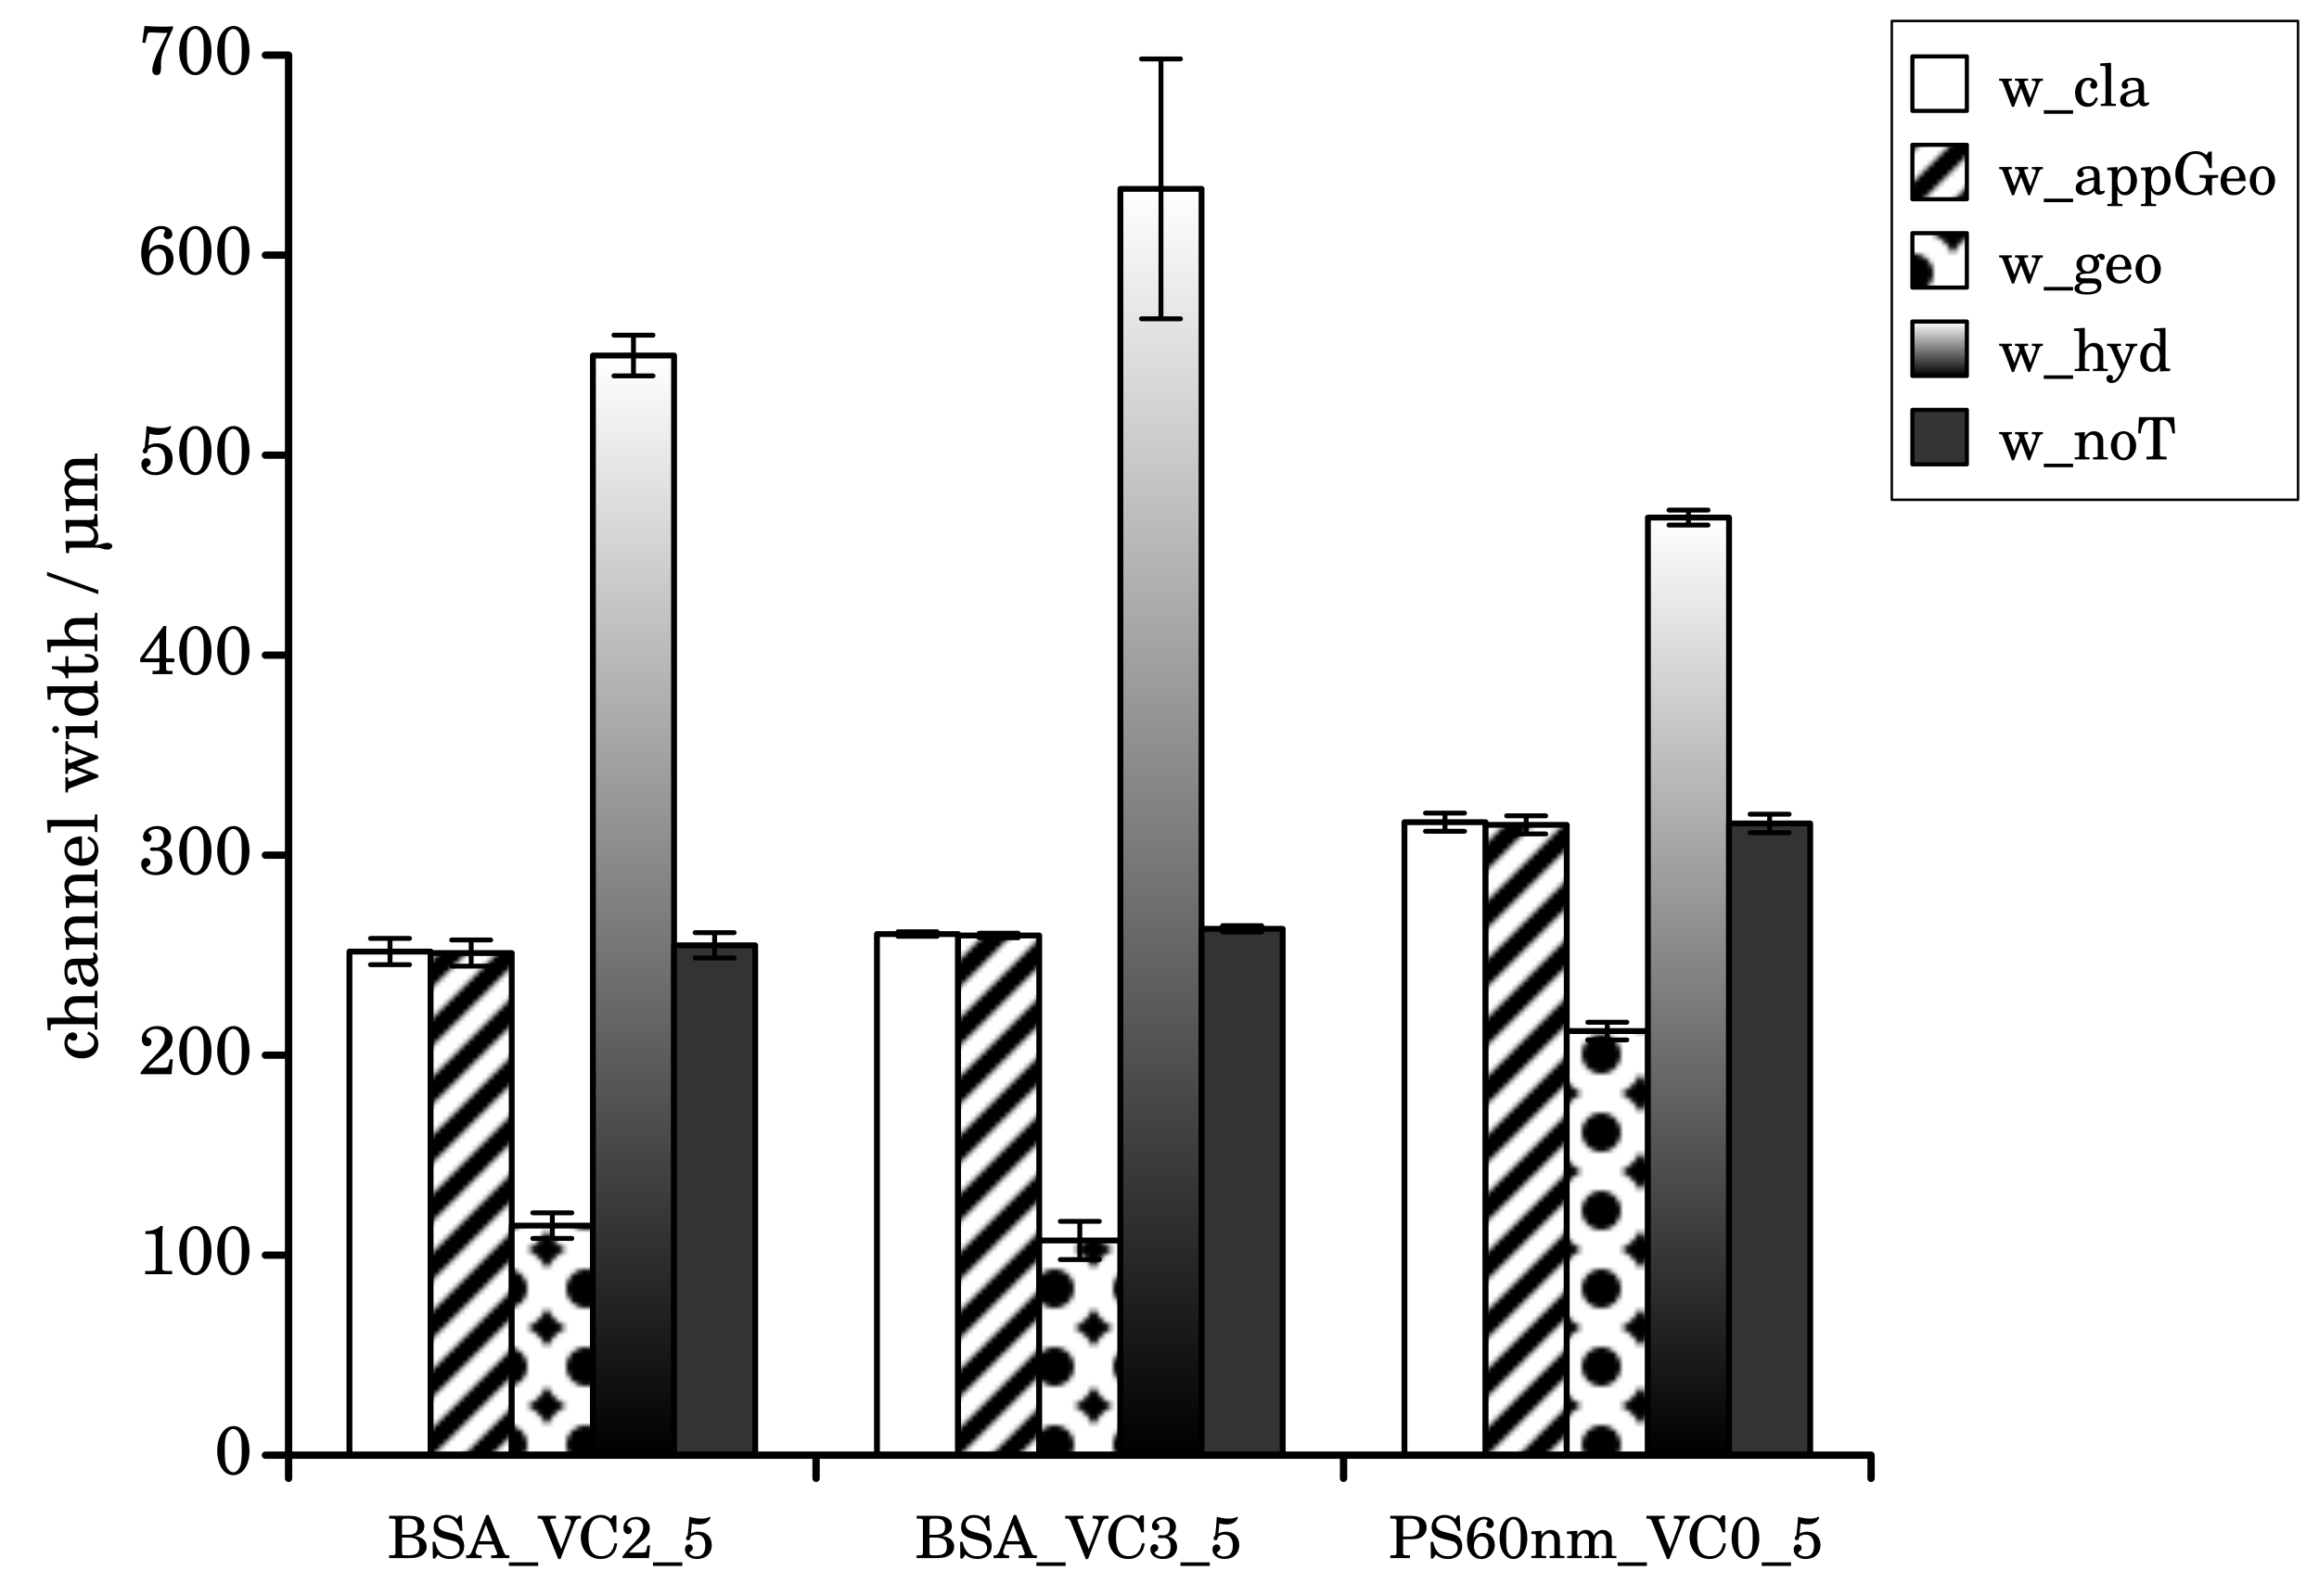 <?xml version="1.0" encoding="UTF-8"?>
<svg xmlns="http://www.w3.org/2000/svg" xmlns:xlink="http://www.w3.org/1999/xlink" width="475pt" height="327pt" viewBox="0 0 475 327" version="1.1">
<defs>
<g>
<symbol overflow="visible" id="glyph0-0">
<path style="stroke:none;" d=""/>
</symbol>
<symbol overflow="visible" id="glyph0-1">
<path style="stroke:none;" d="M 8.047 -2.359 C 8.047 -3.547 7.266 -4.234 5.641 -4.531 C 6.953 -4.797 7.578 -5.562 7.578 -6.547 C 7.578 -7.938 6.484 -8.656 4.672 -8.656 L 0.359 -8.656 L 0.359 -8.094 L 0.578 -8.094 C 1.547 -8.094 1.656 -8.047 1.656 -7.531 L 1.656 -1.125 C 1.656 -0.625 1.547 -0.562 0.578 -0.562 L 0.359 -0.562 L 0.359 0 L 4.719 0 C 6.797 0 8.047 -0.891 8.047 -2.359 Z M 6.188 -6.391 C 6.188 -5.219 5.609 -4.766 4.062 -4.766 L 3 -4.766 L 3 -7.5 C 3 -7.969 3.172 -8.094 3.797 -8.094 L 4.266 -8.094 C 5.688 -8.094 6.188 -7.531 6.188 -6.391 Z M 6.562 -2.391 C 6.562 -0.969 5.859 -0.562 4.203 -0.562 L 3.703 -0.562 C 3.078 -0.562 3 -0.656 3 -1.312 L 3 -4.203 L 4.062 -4.203 C 5.922 -4.203 6.562 -3.703 6.562 -2.391 Z M 6.562 -2.391 "/>
</symbol>
<symbol overflow="visible" id="glyph0-2">
<path style="stroke:none;" d="M 7.078 -2.453 C 7.078 -3.203 6.828 -3.844 6.359 -4.297 C 6.031 -4.609 5.562 -4.812 4.609 -5.047 L 3.328 -5.375 C 2.25 -5.656 1.75 -6.125 1.75 -6.859 C 1.75 -7.688 2.438 -8.266 3.453 -8.266 C 4.297 -8.266 4.984 -7.906 5.453 -7.219 C 5.812 -6.734 6.031 -6.234 6.188 -5.609 L 6.703 -5.609 L 6.547 -8.734 L 6.109 -8.734 L 5.625 -8.016 C 5.062 -8.562 4.297 -8.844 3.438 -8.844 C 1.875 -8.844 0.812 -7.844 0.812 -6.344 C 0.812 -5.031 1.469 -4.375 3.234 -3.922 L 4.375 -3.641 C 5.25 -3.406 5.344 -3.391 5.594 -3.188 C 5.953 -2.922 6.141 -2.516 6.141 -2.047 C 6.141 -1.578 5.969 -1.172 5.609 -0.859 C 5.203 -0.5 4.812 -0.375 4.156 -0.375 C 3.266 -0.375 2.625 -0.641 2.062 -1.266 C 1.562 -1.844 1.312 -2.406 1.125 -3.328 L 0.609 -3.328 L 0.656 0.094 L 1.125 0.094 L 1.672 -0.719 C 2.469 -0.062 3.141 0.188 4.188 0.188 C 5.953 0.188 7.078 -0.859 7.078 -2.453 Z M 7.078 -2.453 "/>
</symbol>
<symbol overflow="visible" id="glyph0-3">
<path style="stroke:none;" d="M 8.766 0 L 8.766 -0.562 L 8.547 -0.562 C 7.938 -0.562 7.875 -0.656 7.594 -1.328 L 4.531 -8.828 L 4.031 -8.828 L 1.266 -1.844 C 0.844 -0.75 0.672 -0.562 0.078 -0.562 L -0.094 -0.562 L -0.094 0 L 3.078 0 L 3.078 -0.562 L 2.844 -0.562 C 2.203 -0.562 1.875 -0.797 1.875 -1.25 C 1.875 -1.391 1.906 -1.562 1.984 -1.75 L 2.375 -2.812 L 5.562 -2.812 L 6.203 -1.203 C 6.281 -1.016 6.297 -0.938 6.297 -0.875 C 6.297 -0.688 6 -0.562 5.562 -0.562 L 5.047 -0.562 L 5.047 0 Z M 5.297 -3.453 L 2.609 -3.453 L 3.953 -6.859 Z M 5.297 -3.453 "/>
</symbol>
<symbol overflow="visible" id="glyph0-4">
<path style="stroke:none;" d="M 6 1.609 L 6 0.875 L 0 0.875 L 0 1.609 Z M 6 1.609 "/>
</symbol>
<symbol overflow="visible" id="glyph0-5">
<path style="stroke:none;" d="M 8.766 -8.094 L 8.766 -8.656 L 5.516 -8.656 L 5.516 -8.094 L 5.75 -8.094 C 6.359 -8.094 6.719 -7.859 6.719 -7.469 C 6.719 -7.312 6.656 -7.031 6.578 -6.797 L 4.719 -1.859 L 2.516 -7.438 C 2.453 -7.578 2.422 -7.734 2.422 -7.797 C 2.422 -8.016 2.625 -8.094 3.172 -8.094 L 3.641 -8.094 L 3.641 -8.656 L -0.094 -8.656 L -0.094 -8.094 L 0.141 -8.094 C 0.672 -8.094 0.844 -7.984 1.062 -7.422 L 4.109 0.188 L 4.578 0.188 L 7.344 -6.922 C 7.703 -7.859 7.875 -8.094 8.562 -8.094 Z M 8.766 -8.094 "/>
</symbol>
<symbol overflow="visible" id="glyph0-6">
<path style="stroke:none;" d="M 8.016 -2.969 L 7.453 -3.062 C 7.109 -1.203 6.156 -0.391 4.734 -0.391 C 2.969 -0.391 2.125 -1.625 2.125 -4.203 C 2.125 -6.812 2.922 -8.281 4.594 -8.281 C 5.438 -8.281 6.188 -7.844 6.641 -7.062 C 6.859 -6.672 7.047 -6.203 7.312 -5.281 L 7.844 -5.281 L 7.844 -8.75 L 7.219 -8.75 L 6.734 -8.047 C 5.875 -8.656 5.406 -8.844 4.609 -8.844 C 2.406 -8.844 0.547 -6.75 0.547 -4.25 C 0.547 -1.672 2.234 0.188 4.594 0.188 C 6.516 0.188 7.734 -0.953 8.016 -2.969 Z M 8.016 -2.969 "/>
</symbol>
<symbol overflow="visible" id="glyph0-7">
<path style="stroke:none;" d="M 6.062 -2.594 L 5.531 -2.594 L 5.406 -1.984 C 5.25 -1.219 5.156 -1.125 4.422 -1.125 L 1.734 -1.125 C 2.562 -1.984 2.828 -2.25 3.594 -2.844 C 4.688 -3.688 5.172 -4.109 5.438 -4.469 C 5.812 -4.984 6.016 -5.531 6.016 -6.109 C 6.016 -7.469 4.875 -8.453 3.312 -8.453 C 1.781 -8.453 0.609 -7.469 0.609 -6.188 C 0.609 -5.438 1 -4.922 1.578 -4.922 C 2.016 -4.922 2.312 -5.219 2.312 -5.656 C 2.312 -5.953 2.141 -6.234 1.891 -6.344 C 1.438 -6.531 1.422 -6.547 1.422 -6.703 C 1.422 -7.312 2.172 -7.938 3.078 -7.938 C 4.062 -7.938 4.656 -7.312 4.656 -6.312 C 4.656 -5.422 4.234 -4.625 3.234 -3.562 L 1.594 -1.812 C 1.156 -1.312 0.953 -1.031 0.422 -0.344 L 0.422 0 L 5.828 0 Z M 6.062 -2.594 "/>
</symbol>
<symbol overflow="visible" id="glyph0-8">
<path style="stroke:none;" d="M 6.031 -2.688 C 6.031 -4.312 4.938 -5.406 3.312 -5.406 C 2.812 -5.406 2.422 -5.328 1.766 -5.047 L 1.969 -7.094 C 2.609 -6.938 2.953 -6.891 3.422 -6.891 C 4.438 -6.891 5.188 -7.25 5.578 -7.906 C 5.719 -8.141 5.766 -8.25 5.766 -8.344 C 5.766 -8.406 5.719 -8.453 5.656 -8.453 C 5.625 -8.453 5.562 -8.438 5.516 -8.406 C 4.922 -8.141 4.594 -8.094 3.906 -8.094 C 3.141 -8.094 2.703 -8.141 1.438 -8.453 C 1.391 -7.438 1.281 -6.156 1.109 -4.672 C 0.859 -4.406 0.781 -4.25 0.781 -4.062 C 0.781 -3.812 0.938 -3.641 1.156 -3.641 C 1.469 -3.641 1.656 -3.906 1.703 -4.375 C 2.125 -4.688 2.516 -4.812 3 -4.812 C 4.062 -4.812 4.719 -3.984 4.719 -2.609 C 4.719 -1.188 4.219 -0.344 2.922 -0.344 C 2.203 -0.344 1.469 -0.703 1.469 -1.078 C 1.469 -1.156 1.531 -1.266 1.688 -1.344 C 2.047 -1.578 2.156 -1.734 2.156 -2.047 C 2.156 -2.469 1.844 -2.797 1.406 -2.797 C 0.922 -2.797 0.547 -2.359 0.547 -1.781 C 0.547 -0.719 1.469 0.188 2.953 0.188 C 4.844 0.188 6.031 -0.922 6.031 -2.688 Z M 6.031 -2.688 "/>
</symbol>
<symbol overflow="visible" id="glyph0-9">
<path style="stroke:none;" d="M 5.969 -2.25 C 5.969 -3.391 5.391 -4.062 4.156 -4.422 C 5.156 -4.781 5.75 -5.406 5.75 -6.391 C 5.75 -7.625 4.781 -8.453 3.297 -8.453 C 1.891 -8.453 0.828 -7.625 0.828 -6.531 C 0.828 -6.031 1.156 -5.688 1.625 -5.688 C 2.047 -5.688 2.328 -5.969 2.328 -6.406 C 2.328 -6.656 2.234 -6.828 1.953 -7.016 C 1.844 -7.109 1.797 -7.156 1.797 -7.234 C 1.797 -7.578 2.516 -7.938 3.188 -7.938 C 4.047 -7.938 4.5 -7.391 4.5 -6.375 C 4.5 -5.25 4.047 -4.672 3.188 -4.672 C 3.016 -4.672 2.641 -4.703 2.438 -4.703 C 2.188 -4.703 2.047 -4.594 2.047 -4.375 C 2.047 -4.172 2.188 -4.078 2.422 -4.078 C 3.125 -4.078 3.188 -4.109 3.281 -4.109 C 4.156 -4.109 4.641 -3.469 4.641 -2.281 C 4.641 -1.047 4.031 -0.344 2.969 -0.344 C 2.203 -0.344 1.391 -0.75 1.391 -1.109 C 1.391 -1.219 1.422 -1.234 1.656 -1.375 C 1.984 -1.578 2.125 -1.781 2.125 -2.094 C 2.125 -2.516 1.797 -2.844 1.359 -2.844 C 0.859 -2.844 0.5 -2.406 0.5 -1.781 C 0.5 -0.625 1.578 0.188 3.109 0.188 C 4.844 0.188 5.969 -0.781 5.969 -2.25 Z M 5.969 -2.25 "/>
</symbol>
<symbol overflow="visible" id="glyph0-10">
<path style="stroke:none;" d="M 7.781 -6.281 C 7.781 -7.781 6.75 -8.656 4.531 -8.656 L 0.344 -8.656 L 0.344 -8.094 L 0.547 -8.094 C 1.531 -8.094 1.625 -8.047 1.625 -7.531 L 1.625 -1.125 C 1.625 -0.625 1.531 -0.562 0.547 -0.562 L 0.344 -0.562 L 0.344 0 L 4.375 0 L 4.375 -0.562 L 4.062 -0.562 C 3.078 -0.562 2.969 -0.625 2.969 -1.125 L 2.969 -3.859 L 4.328 -3.859 C 5.406 -3.859 5.969 -3.938 6.453 -4.156 C 7.312 -4.578 7.781 -5.344 7.781 -6.281 Z M 6.312 -6.234 C 6.312 -5 5.703 -4.422 4.422 -4.422 L 2.969 -4.422 L 2.969 -7.484 C 2.969 -8.047 3.047 -8.094 3.703 -8.094 L 4.469 -8.094 C 5.719 -8.094 6.312 -7.516 6.312 -6.234 Z M 6.312 -6.234 "/>
</symbol>
<symbol overflow="visible" id="glyph0-11">
<path style="stroke:none;" d="M 6.188 -2.688 C 6.188 -4.109 5.172 -5.156 3.812 -5.156 C 3 -5.156 2.406 -4.844 1.844 -4.078 C 1.953 -5.578 2.016 -5.969 2.281 -6.594 C 2.625 -7.438 3.25 -7.938 4.016 -7.938 C 4.438 -7.938 4.688 -7.797 4.688 -7.578 C 4.688 -7.531 4.688 -7.5 4.625 -7.422 C 4.516 -7.188 4.453 -7.016 4.453 -6.859 C 4.453 -6.438 4.766 -6.141 5.188 -6.141 C 5.641 -6.141 5.969 -6.5 5.969 -7.016 C 5.969 -7.844 5.141 -8.453 4.016 -8.453 C 1.766 -8.453 0.5 -6.156 0.5 -3.703 C 0.5 -1.359 1.656 0.188 3.438 0.188 C 5.031 0.188 6.188 -1.141 6.188 -2.688 Z M 4.891 -2.609 C 4.891 -1.219 4.328 -0.344 3.453 -0.344 C 2.609 -0.344 1.922 -1.25 1.922 -2.438 C 1.922 -3.672 2.516 -4.422 3.484 -4.422 C 4.359 -4.422 4.891 -3.75 4.891 -2.609 Z M 4.891 -2.609 "/>
</symbol>
<symbol overflow="visible" id="glyph0-12">
<path style="stroke:none;" d="M 6.172 -4.062 C 6.172 -6.5 5.094 -8.453 3.406 -8.453 C 1.734 -8.453 0.5 -6.609 0.5 -4.109 C 0.5 -1.625 1.688 0.188 3.312 0.188 C 4.984 0.188 6.172 -1.578 6.172 -4.062 Z M 4.828 -4.281 C 4.828 -2.609 4.734 -1.812 4.5 -1.281 C 4.219 -0.703 3.797 -0.344 3.344 -0.344 C 2.938 -0.344 2.562 -0.594 2.266 -1.078 C 1.938 -1.641 1.844 -2.406 1.844 -4.359 C 1.844 -5.75 1.922 -6.453 2.156 -6.969 C 2.438 -7.578 2.875 -7.938 3.328 -7.938 C 3.719 -7.938 4.109 -7.672 4.391 -7.188 C 4.719 -6.641 4.828 -5.922 4.828 -4.281 Z M 4.828 -4.281 "/>
</symbol>
<symbol overflow="visible" id="glyph0-13">
<path style="stroke:none;" d="M 7.109 0 L 7.109 -0.438 L 6.953 -0.438 C 6.188 -0.438 6.172 -0.516 6.172 -1 L 6.172 -3.359 C 6.172 -4.219 6.125 -4.438 5.922 -4.844 C 5.609 -5.422 5 -5.766 4.297 -5.766 C 3.531 -5.766 2.922 -5.406 2.406 -4.625 L 2.406 -5.594 L 0.328 -5.453 L 0.328 -4.938 L 0.75 -4.938 C 1.203 -4.938 1.266 -4.859 1.266 -4.344 L 1.266 -1 C 1.266 -0.516 1.266 -0.438 0.484 -0.438 L 0.328 -0.438 L 0.328 0 L 3.359 0 L 3.359 -0.438 L 3.188 -0.438 C 2.406 -0.438 2.406 -0.516 2.406 -1 L 2.406 -2.719 C 2.406 -3.312 2.484 -3.859 2.609 -4.125 C 2.875 -4.672 3.406 -5.047 3.922 -5.047 C 4.234 -5.047 4.594 -4.859 4.781 -4.625 C 4.953 -4.375 5.047 -4 5.047 -3.422 L 5.047 -1 C 5.047 -0.516 5.031 -0.438 4.25 -0.438 L 4.078 -0.438 L 4.078 0 Z M 7.109 0 "/>
</symbol>
<symbol overflow="visible" id="glyph0-14">
<path style="stroke:none;" d="M 10.422 0 L 10.422 -0.438 L 10.25 -0.438 C 9.484 -0.438 9.469 -0.516 9.469 -1.016 L 9.469 -3.688 C 9.469 -4.422 9.391 -4.688 9.078 -5.094 C 8.734 -5.531 8.25 -5.766 7.672 -5.766 C 6.891 -5.766 6.312 -5.406 5.797 -4.578 C 5.594 -5.297 4.938 -5.766 4.141 -5.766 C 3.422 -5.766 2.875 -5.422 2.406 -4.672 L 2.406 -5.594 L 0.281 -5.453 L 0.281 -4.938 L 0.766 -4.938 C 1.219 -4.938 1.281 -4.859 1.281 -4.344 L 1.281 -1.016 C 1.281 -0.516 1.266 -0.438 0.5 -0.438 L 0.344 -0.438 L 0.344 0 L 3.359 0 L 3.359 -0.438 L 3.188 -0.438 C 2.422 -0.438 2.406 -0.516 2.406 -1.016 L 2.406 -3.188 C 2.406 -4.25 3 -5.047 3.781 -5.047 C 4.094 -5.047 4.422 -4.875 4.578 -4.641 C 4.734 -4.422 4.812 -4.062 4.812 -3.578 L 4.812 -1 C 4.812 -0.516 4.797 -0.438 4.016 -0.438 L 3.859 -0.438 L 3.859 0 L 6.891 0 L 6.891 -0.438 L 6.719 -0.438 C 5.953 -0.438 5.938 -0.516 5.938 -1 L 5.938 -3.078 C 5.938 -4.266 6.484 -5.047 7.312 -5.047 C 7.719 -5.047 8.047 -4.812 8.203 -4.438 C 8.297 -4.172 8.344 -3.906 8.344 -3.438 L 8.344 -1 C 8.344 -0.516 8.328 -0.438 7.547 -0.438 L 7.375 -0.438 L 7.375 0 Z M 10.422 0 "/>
</symbol>
<symbol overflow="visible" id="glyph0-15">
<path style="stroke:none;" d="M 9.156 -5.156 L 9.156 -5.594 L 6.891 -5.594 L 6.891 -5.156 L 7.094 -5.156 C 7.516 -5.156 7.688 -5.031 7.688 -4.734 C 7.688 -4.609 7.625 -4.422 7.578 -4.281 L 6.562 -1.547 L 5.391 -4.625 C 5.359 -4.719 5.344 -4.781 5.344 -4.891 C 5.344 -5.094 5.453 -5.156 5.844 -5.156 L 6.125 -5.156 L 6.125 -5.594 L 3.438 -5.594 L 3.438 -5.156 L 3.641 -5.156 C 4.031 -5.156 4.156 -5.062 4.266 -4.719 L 4.375 -4.406 L 3.328 -1.609 L 2.156 -4.625 C 2.141 -4.703 2.109 -4.812 2.109 -4.891 C 2.109 -5.094 2.25 -5.156 2.609 -5.156 L 2.812 -5.156 L 2.812 -5.594 L 0.188 -5.594 L 0.188 -5.156 L 0.391 -5.156 C 0.734 -5.156 0.859 -5.047 1.016 -4.578 L 2.812 0.188 L 3.234 0.188 L 4.672 -3.609 L 6.125 0.188 L 6.5 0.188 L 8.188 -4.25 C 8.453 -4.953 8.578 -5.156 9 -5.156 Z M 9.156 -5.156 "/>
</symbol>
<symbol overflow="visible" id="glyph0-16">
<path style="stroke:none;" d="M 5.109 -1.578 L 4.641 -1.766 C 4.266 -0.906 3.859 -0.547 3.234 -0.547 C 2.266 -0.547 1.672 -1.422 1.672 -2.828 C 1.672 -4.281 2.25 -5.25 3.141 -5.25 C 3.5 -5.25 3.812 -5.094 3.812 -4.891 C 3.812 -4.859 3.797 -4.828 3.75 -4.75 C 3.547 -4.531 3.5 -4.406 3.5 -4.203 C 3.5 -3.797 3.797 -3.531 4.219 -3.531 C 4.641 -3.531 4.953 -3.859 4.953 -4.344 C 4.953 -5.141 4.156 -5.766 3.078 -5.766 C 1.531 -5.766 0.406 -4.484 0.406 -2.703 C 0.406 -1 1.422 0.188 2.922 0.188 C 3.984 0.188 4.594 -0.312 5.109 -1.578 Z M 5.109 -1.578 "/>
</symbol>
<symbol overflow="visible" id="glyph0-17">
<path style="stroke:none;" d="M 3.438 0 L 3.438 -0.438 L 3.234 -0.438 C 2.453 -0.438 2.453 -0.516 2.453 -1 L 2.453 -8.844 L 0.234 -8.719 L 0.234 -8.203 L 0.812 -8.203 C 1.25 -8.203 1.312 -8.109 1.312 -7.594 L 1.312 -1 C 1.312 -0.516 1.312 -0.438 0.547 -0.438 L 0.344 -0.438 L 0.344 0 Z M 3.438 0 "/>
</symbol>
<symbol overflow="visible" id="glyph0-18">
<path style="stroke:none;" d="M 6.516 -0.609 C 6.516 -0.703 6.453 -0.75 6.391 -0.75 C 6.234 -0.75 5.953 -0.625 5.875 -0.625 C 5.547 -0.625 5.422 -0.859 5.422 -1.453 L 5.422 -3.859 C 5.422 -5.406 4.578 -5.766 3.188 -5.766 C 1.844 -5.766 0.859 -5.141 0.859 -4.266 C 0.859 -3.812 1.125 -3.531 1.547 -3.531 C 1.922 -3.531 2.203 -3.781 2.203 -4.141 C 2.203 -4.359 1.938 -4.734 1.938 -4.781 C 1.938 -5.047 2.422 -5.25 3 -5.25 C 3.797 -5.25 4.297 -4.984 4.297 -3.938 L 4.297 -3.469 C 1.5 -2.984 0.531 -2.406 0.531 -1.219 C 0.531 -0.375 1.219 0.188 2.266 0.188 C 3.094 0.188 3.844 -0.156 4.359 -0.766 C 4.547 -0.156 4.844 0.078 5.406 0.078 C 5.953 0.078 6.516 -0.266 6.516 -0.609 Z M 4.297 -2.406 C 4.297 -1.688 4.266 -1.516 4.062 -1.203 C 3.75 -0.75 3.203 -0.453 2.688 -0.453 C 2.141 -0.453 1.734 -0.859 1.734 -1.391 C 1.734 -2.25 2.219 -2.609 4.297 -2.953 Z M 4.297 -2.406 "/>
</symbol>
<symbol overflow="visible" id="glyph0-19">
<path style="stroke:none;" d="M 6.422 -2.812 C 6.422 -4.469 5.391 -5.766 4.062 -5.766 C 3.328 -5.766 2.828 -5.453 2.406 -4.734 L 2.406 -5.594 L 0.344 -5.453 L 0.344 -4.938 L 0.766 -4.938 C 1.219 -4.938 1.281 -4.859 1.281 -4.344 L 1.281 1.422 C 1.281 1.906 1.266 1.984 0.5 1.984 L 0.344 1.984 L 0.344 2.422 L 3.453 2.422 L 3.453 1.984 L 3.281 1.984 C 2.516 1.984 2.406 1.906 2.406 1.422 L 2.406 -0.797 C 2.812 -0.094 3.266 0.188 4 0.188 C 5.391 0.188 6.422 -1.109 6.422 -2.812 Z M 5.156 -2.891 C 5.156 -1.344 4.672 -0.469 3.812 -0.469 C 2.969 -0.469 2.406 -1.359 2.406 -2.734 C 2.406 -4.219 2.938 -5.125 3.859 -5.125 C 4.688 -5.125 5.156 -4.297 5.156 -2.891 Z M 5.156 -2.891 "/>
</symbol>
<symbol overflow="visible" id="glyph0-20">
<path style="stroke:none;" d="M 9.266 -3.391 L 9.266 -3.953 L 5.453 -3.953 L 5.453 -3.391 L 5.672 -3.391 C 6.688 -3.391 6.766 -3.328 6.766 -2.656 C 6.766 -1.203 6 -0.391 4.688 -0.391 C 3 -0.391 2.094 -1.688 2.094 -4.172 C 2.094 -6.859 2.969 -8.281 4.641 -8.281 C 6.016 -8.281 6.953 -7.297 7.453 -5.375 L 7.969 -5.375 L 7.969 -8.75 L 7.344 -8.75 L 6.875 -8.016 C 6.094 -8.641 5.562 -8.844 4.688 -8.844 C 2.188 -8.844 0.5 -6.578 0.5 -4.172 C 0.5 -1.594 2.297 0.188 4.562 0.188 C 5.562 0.188 6.281 -0.125 7.062 -0.906 L 7.5 0.172 L 8 0.172 L 8 -2.469 C 8 -3.125 8 -3.125 8.078 -3.219 C 8.188 -3.344 8.438 -3.391 9.078 -3.391 Z M 9.266 -3.391 "/>
</symbol>
<symbol overflow="visible" id="glyph0-21">
<path style="stroke:none;" d="M 5.578 -1.531 L 5.156 -1.75 C 4.672 -0.828 4.156 -0.469 3.359 -0.469 C 2.359 -0.469 1.688 -1.188 1.688 -2.703 L 5.578 -2.703 C 5.578 -4.5 4.578 -5.766 3.109 -5.766 C 1.578 -5.766 0.422 -4.438 0.422 -2.641 C 0.422 -0.953 1.516 0.188 3.125 0.188 C 4.266 0.188 5.094 -0.391 5.578 -1.531 Z M 4.297 -3.656 C 4.297 -3.312 4.188 -3.219 3.797 -3.219 L 1.703 -3.219 C 1.703 -4.5 2.359 -5.25 3.078 -5.25 C 3.812 -5.25 4.297 -4.625 4.297 -3.656 Z M 4.297 -3.656 "/>
</symbol>
<symbol overflow="visible" id="glyph0-22">
<path style="stroke:none;" d="M 5.594 -2.797 C 5.594 -4.438 4.438 -5.766 3.031 -5.766 C 1.562 -5.766 0.406 -4.469 0.406 -2.781 C 0.406 -1.141 1.562 0.188 3 0.188 C 4.438 0.188 5.594 -1.141 5.594 -2.797 Z M 4.328 -2.797 C 4.328 -1.203 3.859 -0.344 3 -0.344 C 2.141 -0.344 1.672 -1.203 1.672 -2.781 C 1.672 -4.422 2.125 -5.25 3.031 -5.25 C 3.859 -5.25 4.328 -4.375 4.328 -2.797 Z M 4.328 -2.797 "/>
</symbol>
<symbol overflow="visible" id="glyph0-23">
<path style="stroke:none;" d="M 6.5 -5.25 C 6.5 -5.656 6.188 -5.938 5.719 -5.938 C 5.328 -5.938 5.109 -5.812 4.562 -5.312 C 4.062 -5.656 3.672 -5.766 3.078 -5.766 C 1.641 -5.766 0.703 -4.984 0.703 -3.781 C 0.703 -3.078 1.094 -2.453 1.719 -2.172 C 0.906 -1.984 0.578 -1.625 0.578 -0.969 C 0.578 -0.438 0.812 -0.125 1.375 0.062 C 0.641 0.328 0.281 0.703 0.281 1.203 C 0.281 1.984 1.203 2.438 2.812 2.438 C 4.812 2.438 5.812 1.797 5.812 0.547 C 5.812 -0.062 5.547 -0.547 5.094 -0.719 C 4.781 -0.844 4.406 -0.891 3.578 -0.891 L 2.359 -0.891 C 1.688 -0.891 1.656 -0.922 1.516 -1 C 1.422 -1.047 1.375 -1.172 1.375 -1.312 C 1.375 -1.672 1.688 -1.828 2.5 -1.844 C 3.641 -1.875 3.812 -1.891 4.219 -2.078 C 4.938 -2.406 5.344 -3.031 5.344 -3.812 C 5.344 -4.297 5.234 -4.594 4.891 -4.984 C 5.094 -5.203 5.203 -5.281 5.297 -5.281 C 5.438 -5.281 5.453 -4.672 5.969 -4.672 C 6.266 -4.672 6.5 -4.922 6.5 -5.25 Z M 4.234 -3.797 C 4.234 -2.875 3.781 -2.297 3.016 -2.297 C 2.266 -2.297 1.797 -2.875 1.797 -3.766 C 1.797 -4.719 2.25 -5.25 3.062 -5.25 C 3.812 -5.25 4.234 -4.734 4.234 -3.797 Z M 4.984 0.859 C 4.984 1.547 4.203 1.938 2.859 1.938 C 1.844 1.938 1.266 1.641 1.266 1.109 C 1.266 0.703 1.484 0.438 2.062 0.141 L 2.953 0.141 C 3.953 0.141 4.016 0.141 4.203 0.172 C 4.688 0.219 4.984 0.484 4.984 0.859 Z M 4.984 0.859 "/>
</symbol>
<symbol overflow="visible" id="glyph0-24">
<path style="stroke:none;" d="M 7.109 0 L 7.109 -0.438 L 6.953 -0.438 C 6.188 -0.438 6.172 -0.516 6.172 -1 L 6.172 -3.359 C 6.172 -4.219 6.125 -4.438 5.922 -4.844 C 5.609 -5.422 5.016 -5.766 4.297 -5.766 C 3.531 -5.766 2.938 -5.406 2.406 -4.609 L 2.406 -8.844 L 0.188 -8.719 L 0.188 -8.203 L 0.75 -8.203 C 1.203 -8.203 1.266 -8.109 1.266 -7.594 L 1.266 -1 C 1.266 -0.516 1.266 -0.438 0.484 -0.438 L 0.328 -0.438 L 0.328 0 L 3.359 0 L 3.359 -0.438 L 3.188 -0.438 C 2.406 -0.438 2.406 -0.516 2.406 -1 L 2.406 -2.719 C 2.406 -3.312 2.484 -3.859 2.609 -4.125 C 2.875 -4.672 3.406 -5.047 3.922 -5.047 C 4.234 -5.047 4.594 -4.859 4.781 -4.625 C 4.953 -4.359 5.047 -4 5.047 -3.406 L 5.047 -1 C 5.047 -0.516 5.031 -0.438 4.25 -0.438 L 4.078 -0.438 L 4.078 0 Z M 7.109 0 "/>
</symbol>
<symbol overflow="visible" id="glyph0-25">
<path style="stroke:none;" d="M 6.375 -5.156 L 6.375 -5.594 L 3.969 -5.594 L 3.969 -5.156 L 4.156 -5.156 C 4.625 -5.156 4.812 -5.031 4.812 -4.719 C 4.812 -4.594 4.781 -4.438 4.688 -4.234 L 3.594 -1.531 L 2.281 -4.609 C 2.234 -4.719 2.203 -4.797 2.203 -4.859 C 2.203 -5.078 2.359 -5.156 2.766 -5.156 L 3.016 -5.156 L 3.016 -5.594 L 0.156 -5.594 L 0.156 -5.156 L 0.312 -5.156 C 0.703 -5.156 0.891 -4.984 1.109 -4.516 L 3.062 -0.078 L 2.859 0.344 C 2.406 1.25 1.859 1.891 1.469 1.891 C 1.375 1.891 1.281 1.844 1.281 1.766 C 1.281 1.688 1.375 1.469 1.375 1.344 C 1.375 1.031 1.109 0.797 0.75 0.797 C 0.344 0.797 0.031 1.109 0.031 1.547 C 0.031 2.078 0.5 2.469 1.125 2.469 C 1.766 2.469 2.297 2.156 2.781 1.516 C 3.156 1.016 3.391 0.531 3.922 -0.797 L 5.297 -4.188 C 5.594 -4.922 5.766 -5.156 6.234 -5.156 Z M 6.375 -5.156 "/>
</symbol>
<symbol overflow="visible" id="glyph0-26">
<path style="stroke:none;" d="M 6.641 0 L 6.641 -0.516 L 6.438 -0.516 C 5.781 -0.516 5.688 -0.641 5.688 -1.391 L 5.688 -8.844 L 3.344 -8.719 L 3.344 -8.203 L 4.047 -8.203 C 4.469 -8.203 4.562 -8.109 4.562 -7.594 L 4.562 -4.891 C 4.109 -5.5 3.594 -5.766 2.906 -5.766 C 1.547 -5.766 0.516 -4.469 0.516 -2.734 C 0.516 -1.031 1.516 0.188 2.906 0.188 C 3.656 0.188 4.172 -0.141 4.562 -0.859 L 4.562 0.078 Z M 4.547 -2.766 C 4.547 -1.375 4 -0.469 3.125 -0.469 C 2.297 -0.469 1.781 -1.266 1.781 -2.594 C 1.781 -3.297 1.844 -3.844 2 -4.25 C 2.203 -4.781 2.656 -5.125 3.141 -5.125 C 3.641 -5.125 4.109 -4.766 4.312 -4.219 C 4.469 -3.859 4.547 -3.344 4.547 -2.766 Z M 4.547 -2.766 "/>
</symbol>
<symbol overflow="visible" id="glyph0-27">
<path style="stroke:none;" d="M 7.781 -5.328 L 7.594 -8.656 L 0.406 -8.656 L 0.234 -5.328 L 0.75 -5.328 C 0.828 -5.922 0.938 -6.391 1.062 -6.766 C 1.375 -7.641 1.953 -8.094 2.766 -8.094 C 3.172 -8.094 3.344 -7.969 3.344 -7.672 L 3.344 -1.125 C 3.344 -0.625 3.234 -0.562 2.25 -0.562 L 1.938 -0.562 L 1.938 0 L 6.062 0 L 6.062 -0.562 L 5.75 -0.562 C 4.781 -0.562 4.688 -0.625 4.688 -1.125 L 4.688 -7.672 C 4.688 -7.969 4.844 -8.094 5.25 -8.094 C 5.969 -8.094 6.562 -7.688 6.859 -6.969 C 7.047 -6.531 7.156 -6.016 7.266 -5.328 Z M 7.781 -5.328 "/>
</symbol>
<symbol overflow="visible" id="glyph1-0">
<path style="stroke:none;" d=""/>
</symbol>
<symbol overflow="visible" id="glyph1-1">
<path style="stroke:none;" d="M 7.203 -4.75 C 7.203 -7.594 5.938 -9.859 3.969 -9.859 C 2.016 -9.859 0.594 -7.719 0.594 -4.781 C 0.594 -1.906 1.969 0.203 3.859 0.203 C 5.828 0.203 7.203 -1.828 7.203 -4.75 Z M 5.625 -5 C 5.625 -3.031 5.531 -2.109 5.25 -1.5 C 4.922 -0.812 4.422 -0.391 3.891 -0.391 C 3.438 -0.391 2.984 -0.703 2.641 -1.266 C 2.25 -1.922 2.141 -2.797 2.141 -5.078 C 2.141 -6.703 2.234 -7.531 2.516 -8.141 C 2.844 -8.844 3.344 -9.25 3.875 -9.25 C 4.344 -9.25 4.781 -8.953 5.125 -8.391 C 5.5 -7.734 5.625 -6.922 5.625 -5 Z M 5.625 -5 "/>
</symbol>
<symbol overflow="visible" id="glyph1-2">
<path style="stroke:none;" d="M 6.938 0 L 6.938 -0.656 L 6.172 -0.656 C 5.438 -0.656 5.125 -0.719 5.016 -0.859 C 4.906 -0.953 4.906 -0.953 4.906 -1.719 L 4.906 -7.5 C 4.906 -8.188 4.938 -8.859 5.016 -9.859 L 4.516 -9.859 C 4.031 -9.281 2.75 -8.812 1.453 -8.812 L 1.453 -8.219 L 2.688 -8.219 C 3.5 -8.219 3.562 -8.156 3.562 -7.344 L 3.562 -1.312 C 3.562 -0.734 3.438 -0.656 2.312 -0.656 L 1.406 -0.656 L 1.406 0 Z M 6.938 0 "/>
</symbol>
<symbol overflow="visible" id="glyph1-3">
<path style="stroke:none;" d="M 7.062 -3.031 L 6.453 -3.031 L 6.312 -2.312 C 6.125 -1.406 6.016 -1.312 5.156 -1.312 L 2.016 -1.312 C 2.984 -2.328 3.297 -2.625 4.203 -3.312 C 5.453 -4.297 6.031 -4.781 6.344 -5.203 C 6.797 -5.812 7.016 -6.453 7.016 -7.125 C 7.016 -8.703 5.688 -9.859 3.859 -9.859 C 2.094 -9.859 0.719 -8.703 0.719 -7.219 C 0.719 -6.344 1.156 -5.734 1.828 -5.734 C 2.359 -5.734 2.703 -6.094 2.703 -6.594 C 2.703 -6.938 2.5 -7.266 2.203 -7.391 C 1.688 -7.609 1.656 -7.625 1.656 -7.812 C 1.656 -8.531 2.531 -9.25 3.578 -9.25 C 4.734 -9.25 5.438 -8.547 5.438 -7.359 C 5.438 -6.328 4.938 -5.391 3.781 -4.156 L 1.859 -2.109 C 1.359 -1.531 1.109 -1.203 0.484 -0.391 L 0.484 0 L 6.797 0 Z M 7.062 -3.031 "/>
</symbol>
<symbol overflow="visible" id="glyph1-4">
<path style="stroke:none;" d="M 6.969 -2.625 C 6.969 -3.953 6.281 -4.75 4.844 -5.156 C 6.016 -5.578 6.703 -6.297 6.703 -7.453 C 6.703 -8.906 5.594 -9.859 3.844 -9.859 C 2.219 -9.859 0.969 -8.891 0.969 -7.609 C 0.969 -7.047 1.359 -6.641 1.891 -6.641 C 2.375 -6.641 2.719 -6.969 2.719 -7.469 C 2.719 -7.766 2.609 -7.969 2.281 -8.188 C 2.141 -8.281 2.094 -8.359 2.094 -8.438 C 2.094 -8.828 2.922 -9.25 3.703 -9.25 C 4.719 -9.25 5.25 -8.625 5.25 -7.438 C 5.25 -6.125 4.719 -5.453 3.703 -5.453 C 3.516 -5.453 3.078 -5.484 2.844 -5.484 C 2.547 -5.484 2.391 -5.359 2.391 -5.109 C 2.391 -4.875 2.547 -4.766 2.828 -4.766 C 3.656 -4.766 3.703 -4.781 3.828 -4.781 C 4.859 -4.781 5.422 -4.047 5.422 -2.656 C 5.422 -1.219 4.703 -0.391 3.453 -0.391 C 2.578 -0.391 1.625 -0.875 1.625 -1.297 C 1.625 -1.422 1.656 -1.438 1.938 -1.609 C 2.328 -1.828 2.484 -2.094 2.484 -2.438 C 2.484 -2.938 2.094 -3.312 1.578 -3.312 C 1 -3.312 0.594 -2.812 0.594 -2.094 C 0.594 -0.734 1.828 0.203 3.625 0.203 C 5.641 0.203 6.969 -0.906 6.969 -2.625 Z M 6.969 -2.625 "/>
</symbol>
<symbol overflow="visible" id="glyph1-5">
<path style="stroke:none;" d="M 7.375 -2.453 L 7.375 -3.234 L 5.688 -3.234 L 5.688 -7.062 C 5.688 -8.812 5.688 -8.812 5.75 -9.859 L 5.156 -9.859 L 0.391 -3.234 L 0.391 -2.453 L 4.328 -2.453 L 4.328 -1.312 C 4.328 -0.734 4.344 -0.656 3.203 -0.656 L 2.906 -0.656 L 2.906 0 L 7 0 L 7 -0.656 L 6.797 -0.656 C 5.672 -0.656 5.688 -0.734 5.688 -1.312 L 5.688 -2.453 Z M 4.328 -3.234 L 1.25 -3.234 L 4.328 -7.469 Z M 4.328 -3.234 "/>
</symbol>
<symbol overflow="visible" id="glyph1-6">
<path style="stroke:none;" d="M 7.031 -3.141 C 7.031 -5.047 5.75 -6.312 3.859 -6.312 C 3.281 -6.312 2.828 -6.219 2.062 -5.891 L 2.297 -8.281 C 3.047 -8.094 3.438 -8.031 3.984 -8.031 C 5.188 -8.031 6.047 -8.453 6.516 -9.219 C 6.656 -9.484 6.719 -9.625 6.719 -9.734 C 6.719 -9.812 6.672 -9.859 6.609 -9.859 C 6.562 -9.859 6.5 -9.844 6.422 -9.797 C 5.734 -9.5 5.359 -9.438 4.562 -9.438 C 3.672 -9.438 3.156 -9.5 1.688 -9.859 C 1.625 -8.688 1.5 -7.188 1.297 -5.453 C 1.016 -5.141 0.906 -4.953 0.906 -4.734 C 0.906 -4.453 1.094 -4.25 1.359 -4.25 C 1.703 -4.25 1.938 -4.547 1.984 -5.109 C 2.484 -5.453 2.938 -5.609 3.5 -5.609 C 4.75 -5.609 5.5 -4.641 5.5 -3.047 C 5.5 -1.391 4.906 -0.391 3.422 -0.391 C 2.578 -0.391 1.703 -0.828 1.703 -1.266 C 1.703 -1.359 1.797 -1.469 1.953 -1.562 C 2.391 -1.828 2.516 -2.016 2.516 -2.391 C 2.516 -2.891 2.141 -3.266 1.641 -3.266 C 1.078 -3.266 0.625 -2.75 0.625 -2.094 C 0.625 -0.844 1.719 0.203 3.438 0.203 C 5.641 0.203 7.031 -1.078 7.031 -3.141 Z M 7.031 -3.141 "/>
</symbol>
<symbol overflow="visible" id="glyph1-7">
<path style="stroke:none;" d="M 7.219 -3.141 C 7.219 -4.781 6.031 -6.016 4.453 -6.016 C 3.5 -6.016 2.797 -5.641 2.141 -4.766 C 2.281 -6.516 2.359 -6.953 2.656 -7.688 C 3.062 -8.688 3.797 -9.25 4.688 -9.25 C 5.188 -9.25 5.469 -9.094 5.469 -8.844 C 5.469 -8.797 5.453 -8.75 5.406 -8.656 C 5.266 -8.391 5.188 -8.188 5.188 -8 C 5.188 -7.516 5.562 -7.172 6.047 -7.172 C 6.578 -7.172 6.969 -7.594 6.969 -8.172 C 6.969 -9.141 5.984 -9.859 4.672 -9.859 C 2.062 -9.859 0.594 -7.188 0.594 -4.312 C 0.594 -1.578 1.938 0.203 4 0.203 C 5.859 0.203 7.219 -1.328 7.219 -3.141 Z M 5.703 -3.031 C 5.703 -1.422 5.047 -0.391 4.031 -0.391 C 3.031 -0.391 2.234 -1.453 2.234 -2.844 C 2.234 -4.281 2.938 -5.172 4.078 -5.172 C 5.078 -5.172 5.703 -4.375 5.703 -3.031 Z M 5.703 -3.031 "/>
</symbol>
<symbol overflow="visible" id="glyph1-8">
<path style="stroke:none;" d="M 7.109 -9.391 L 7.109 -9.797 C 6.25 -9.734 5.781 -9.719 4.922 -9.719 C 3.734 -9.719 2.781 -9.766 1.266 -9.859 L 0.828 -6.469 L 1.438 -6.375 L 1.688 -7.469 C 1.906 -8.406 2 -8.547 2.406 -8.547 C 3.25 -8.547 4.469 -8.438 5.109 -8.438 L 5.984 -8.453 L 5.031 -6.531 C 3.984 -4.438 3.844 -4.219 3.516 -3.359 C 3.094 -2.312 2.859 -1.422 2.859 -0.844 C 2.859 -0.203 3.188 0.203 3.734 0.203 C 4.422 0.203 4.656 -0.266 4.656 -1.469 C 4.656 -1.656 4.641 -1.828 4.641 -2 C 4.641 -3.688 5 -4.781 6.344 -7.734 L 6.969 -9.062 C 6.984 -9.094 7.031 -9.219 7.109 -9.391 Z M 7.109 -9.391 "/>
</symbol>
<symbol overflow="visible" id="glyph2-0">
<path style="stroke:none;" d=""/>
</symbol>
<symbol overflow="visible" id="glyph2-1">
<path style="stroke:none;" d="M -1.844 -5.969 L -2.062 -5.422 C -1.047 -4.969 -0.641 -4.5 -0.641 -3.766 C -0.641 -2.641 -1.672 -1.953 -3.297 -1.953 C -5 -1.953 -6.125 -2.625 -6.125 -3.672 C -6.125 -4.094 -5.938 -4.453 -5.719 -4.453 C -5.672 -4.453 -5.625 -4.422 -5.547 -4.375 C -5.281 -4.141 -5.141 -4.094 -4.906 -4.094 C -4.438 -4.094 -4.109 -4.438 -4.109 -4.922 C -4.109 -5.422 -4.516 -5.781 -5.062 -5.781 C -6 -5.781 -6.734 -4.844 -6.734 -3.594 C -6.734 -1.781 -5.234 -0.469 -3.156 -0.469 C -1.156 -0.469 0.203 -1.672 0.203 -3.406 C 0.203 -4.641 -0.359 -5.359 -1.844 -5.969 Z M -1.844 -5.969 "/>
</symbol>
<symbol overflow="visible" id="glyph2-2">
<path style="stroke:none;" d="M 0 -8.297 L -0.5 -8.297 L -0.5 -8.109 C -0.5 -7.203 -0.609 -7.203 -1.156 -7.203 L -3.922 -7.203 C -4.922 -7.203 -5.188 -7.156 -5.656 -6.906 C -6.328 -6.547 -6.734 -5.859 -6.734 -5.016 C -6.734 -4.109 -6.312 -3.438 -5.375 -2.797 L -10.312 -2.797 L -10.156 -0.203 L -9.562 -0.203 L -9.562 -0.875 C -9.562 -1.406 -9.469 -1.484 -8.859 -1.484 L -1.156 -1.484 C -0.609 -1.484 -0.5 -1.469 -0.5 -0.578 L -0.5 -0.375 L 0 -0.375 L 0 -3.922 L -0.5 -3.922 L -0.5 -3.719 C -0.5 -2.812 -0.609 -2.797 -1.156 -2.797 L -3.156 -2.797 C -3.859 -2.797 -4.5 -2.891 -4.812 -3.047 C -5.453 -3.344 -5.875 -3.969 -5.875 -4.578 C -5.875 -4.938 -5.672 -5.359 -5.391 -5.578 C -5.078 -5.781 -4.656 -5.875 -3.969 -5.875 L -1.156 -5.875 C -0.609 -5.875 -0.5 -5.859 -0.5 -4.953 L -0.5 -4.766 L 0 -4.766 Z M 0 -8.297 "/>
</symbol>
<symbol overflow="visible" id="glyph2-3">
<path style="stroke:none;" d="M -0.719 -7.609 C -0.812 -7.609 -0.875 -7.531 -0.875 -7.469 C -0.875 -7.266 -0.734 -6.938 -0.734 -6.859 C -0.734 -6.469 -1 -6.328 -1.688 -6.328 L -4.516 -6.328 C -6.297 -6.328 -6.734 -5.328 -6.734 -3.719 C -6.734 -2.156 -5.984 -1 -4.984 -1 C -4.453 -1 -4.109 -1.312 -4.109 -1.812 C -4.109 -2.234 -4.406 -2.562 -4.828 -2.562 C -5.078 -2.562 -5.516 -2.25 -5.594 -2.25 C -5.875 -2.25 -6.125 -2.828 -6.125 -3.5 C -6.125 -4.438 -5.828 -5.016 -4.594 -5.016 L -4.047 -5.016 C -3.484 -1.75 -2.797 -0.609 -1.422 -0.609 C -0.438 -0.609 0.203 -1.406 0.203 -2.641 C 0.203 -3.609 -0.188 -4.484 -0.891 -5.078 C -0.188 -5.312 0.094 -5.656 0.094 -6.312 C 0.094 -6.938 -0.312 -7.609 -0.719 -7.609 Z M -2.797 -5.016 C -1.953 -5.016 -1.766 -4.969 -1.406 -4.734 C -0.875 -4.375 -0.531 -3.734 -0.531 -3.141 C -0.531 -2.5 -1 -2.031 -1.625 -2.031 C -2.625 -2.031 -3.031 -2.594 -3.438 -5.016 Z M -2.797 -5.016 "/>
</symbol>
<symbol overflow="visible" id="glyph2-4">
<path style="stroke:none;" d="M 0 -8.297 L -0.5 -8.297 L -0.5 -8.109 C -0.5 -7.203 -0.609 -7.203 -1.156 -7.203 L -3.922 -7.203 C -4.922 -7.203 -5.188 -7.156 -5.656 -6.906 C -6.328 -6.547 -6.734 -5.844 -6.734 -5.016 C -6.734 -4.109 -6.312 -3.422 -5.391 -2.797 L -6.531 -2.797 L -6.375 -0.375 L -5.766 -0.375 L -5.766 -0.875 C -5.766 -1.406 -5.672 -1.484 -5.062 -1.484 L -1.156 -1.484 C -0.609 -1.484 -0.5 -1.469 -0.5 -0.578 L -0.5 -0.375 L 0 -0.375 L 0 -3.922 L -0.5 -3.922 L -0.5 -3.719 C -0.5 -2.812 -0.609 -2.797 -1.156 -2.797 L -3.172 -2.797 C -3.859 -2.797 -4.5 -2.891 -4.812 -3.047 C -5.453 -3.344 -5.875 -3.969 -5.875 -4.578 C -5.875 -4.938 -5.672 -5.359 -5.391 -5.578 C -5.094 -5.781 -4.656 -5.875 -3.984 -5.875 L -1.156 -5.875 C -0.609 -5.875 -0.5 -5.859 -0.5 -4.953 L -0.5 -4.766 L 0 -4.766 Z M 0 -8.297 "/>
</symbol>
<symbol overflow="visible" id="glyph2-5">
<path style="stroke:none;" d="M -1.781 -6.516 L -2.047 -6.016 C -0.969 -5.453 -0.547 -4.859 -0.547 -3.922 C -0.547 -2.766 -1.391 -1.969 -3.156 -1.969 L -3.156 -6.516 C -5.25 -6.516 -6.734 -5.344 -6.734 -3.625 C -6.734 -1.828 -5.188 -0.484 -3.078 -0.484 C -1.125 -0.484 0.203 -1.766 0.203 -3.656 C 0.203 -4.984 -0.453 -5.938 -1.781 -6.516 Z M -4.266 -5.016 C -3.859 -5.016 -3.75 -4.891 -3.75 -4.438 L -3.75 -1.984 C -5.25 -1.984 -6.125 -2.75 -6.125 -3.594 C -6.125 -4.453 -5.391 -5.016 -4.266 -5.016 Z M -4.266 -5.016 "/>
</symbol>
<symbol overflow="visible" id="glyph2-6">
<path style="stroke:none;" d="M 0 -4.016 L -0.5 -4.016 L -0.5 -3.781 C -0.5 -2.875 -0.609 -2.859 -1.156 -2.859 L -10.312 -2.859 L -10.156 -0.266 L -9.562 -0.266 L -9.562 -0.953 C -9.562 -1.453 -9.469 -1.547 -8.859 -1.547 L -1.156 -1.547 C -0.609 -1.547 -0.5 -1.531 -0.5 -0.625 L -0.5 -0.391 L 0 -0.391 Z M 0 -4.016 "/>
</symbol>
<symbol overflow="visible" id="glyph2-7">
<path style="stroke:none;" d=""/>
</symbol>
<symbol overflow="visible" id="glyph2-8">
<path style="stroke:none;" d="M -6.016 -10.688 L -6.531 -10.688 L -6.531 -8.031 L -6.016 -8.031 L -6.016 -8.281 C -6.016 -8.766 -5.859 -8.953 -5.516 -8.953 C -5.375 -8.953 -5.172 -8.906 -5 -8.844 L -1.812 -7.656 L -5.406 -6.281 C -5.5 -6.25 -5.578 -6.234 -5.703 -6.234 C -5.953 -6.234 -6.016 -6.359 -6.016 -6.812 L -6.016 -7.156 L -6.531 -7.156 L -6.531 -4.016 L -6.016 -4.016 L -6.016 -4.25 C -6.016 -4.703 -5.906 -4.844 -5.5 -4.984 L -5.141 -5.109 L -1.875 -3.875 L -5.391 -2.516 C -5.484 -2.484 -5.609 -2.469 -5.703 -2.469 C -5.938 -2.469 -6.016 -2.625 -6.016 -3.031 L -6.016 -3.297 L -6.531 -3.297 L -6.531 -0.203 L -6.016 -0.203 L -6.016 -0.469 C -6.016 -0.859 -5.891 -1 -5.328 -1.188 L 0.203 -3.297 L 0.203 -3.781 L -4.219 -5.453 L 0.203 -7.156 L 0.203 -7.594 L -4.953 -9.547 C -5.781 -9.859 -6.016 -10.016 -6.016 -10.5 Z M -6.016 -10.688 "/>
</symbol>
<symbol overflow="visible" id="glyph2-9">
<path style="stroke:none;" d="M 0 -4.047 L -0.5 -4.047 L -0.5 -3.875 C -0.5 -2.969 -0.609 -2.891 -1.156 -2.891 L -6.531 -2.891 L -6.375 -0.25 L -5.766 -0.25 L -5.766 -0.969 C -5.766 -1.484 -5.656 -1.562 -5.062 -1.562 L -1.156 -1.562 C -0.609 -1.562 -0.5 -1.484 -0.5 -0.594 L -0.5 -0.422 L 0 -0.422 Z M -8.547 -2.922 C -8.922 -2.922 -9.234 -2.609 -9.234 -2.219 C -9.234 -1.844 -8.922 -1.531 -8.547 -1.531 C -8.156 -1.531 -7.844 -1.844 -7.844 -2.219 C -7.844 -2.609 -8.141 -2.922 -8.547 -2.922 Z M -8.547 -2.922 "/>
</symbol>
<symbol overflow="visible" id="glyph2-10">
<path style="stroke:none;" d="M 0 -7.75 L -0.609 -7.75 L -0.609 -7.5 C -0.609 -6.75 -0.734 -6.641 -1.625 -6.641 L -10.312 -6.641 L -10.156 -3.891 L -9.562 -3.891 L -9.562 -4.719 C -9.562 -5.219 -9.469 -5.312 -8.859 -5.312 L -5.703 -5.312 C -6.406 -4.797 -6.734 -4.203 -6.734 -3.391 C -6.734 -1.812 -5.203 -0.609 -3.188 -0.609 C -1.203 -0.609 0.203 -1.766 0.203 -3.391 C 0.203 -4.266 -0.172 -4.875 -1.016 -5.312 L 0.094 -5.312 Z M -3.234 -5.312 C -1.609 -5.312 -0.547 -4.656 -0.547 -3.656 C -0.547 -2.672 -1.469 -2.078 -3.031 -2.078 C -3.844 -2.078 -4.484 -2.156 -4.953 -2.344 C -5.578 -2.578 -5.984 -3.094 -5.984 -3.672 C -5.984 -4.234 -5.562 -4.781 -4.906 -5.047 C -4.5 -5.203 -3.906 -5.312 -3.234 -5.312 Z M -3.234 -5.312 "/>
</symbol>
<symbol overflow="visible" id="glyph2-11">
<path style="stroke:none;" d="M -2.219 -5.234 C -2.312 -5.234 -2.406 -5.234 -2.547 -5.219 L -2.547 -4.641 C -1.281 -4.594 -0.641 -4.234 -0.641 -3.547 C -0.641 -2.891 -1 -2.719 -2.094 -2.719 L -5.922 -2.719 L -5.922 -4.781 L -6.531 -4.781 L -6.531 -2.719 L -9.297 -2.719 L -9.297 -2.141 C -7.469 -2 -6.547 -1.391 -6.469 -0.25 L -5.922 -0.25 L -5.922 -1.406 L -2.359 -1.406 C -1.359 -1.406 -1.016 -1.422 -0.703 -1.562 C -0.109 -1.812 0.203 -2.344 0.203 -3.156 C 0.203 -4.547 -0.891 -5.234 -2.219 -5.234 Z M -2.219 -5.234 "/>
</symbol>
<symbol overflow="visible" id="glyph2-12">
<path style="stroke:none;" d="M -10.297 -4.234 L -10.297 -3.422 L 0.203 0.328 L 0.203 -0.484 Z M -10.297 -4.234 "/>
</symbol>
<symbol overflow="visible" id="glyph2-13">
<path style="stroke:none;" d="M 0 -8.312 L -0.609 -8.312 L -0.609 -7.969 C -0.609 -7.203 -0.734 -7.078 -1.625 -7.078 L -6.531 -7.078 L -6.375 -4.453 L -5.766 -4.453 L -5.766 -5.172 C -5.766 -5.688 -5.672 -5.766 -5.062 -5.766 L -3.344 -5.766 C -2.547 -5.766 -2.094 -5.688 -1.625 -5.469 C -1.016 -5.188 -0.641 -4.625 -0.641 -3.938 C -0.641 -3.5 -0.797 -3.141 -1.078 -2.953 C -1.344 -2.766 -1.484 -2.75 -2.25 -2.75 L -6.531 -2.75 L -6.375 -0.297 L -5.766 -0.297 L -5.766 -0.828 C -5.766 -1.344 -5.672 -1.422 -5.062 -1.422 L -0.281 -1.422 C 0.016 -1.422 0.375 -1.375 0.781 -1.266 C 1.641 -1.031 1.734 -1.016 2.062 -1.016 C 2.641 -1.016 3.062 -1.312 3.062 -1.719 C 3.062 -2.125 2.641 -2.406 2.031 -2.406 C 1.734 -2.406 1.547 -2.359 0.734 -2.141 C 0.172 -1.969 0.109 -1.969 -0.547 -1.969 C -0.031 -2.391 0.203 -2.906 0.203 -3.609 C 0.203 -4.516 -0.172 -5.172 -1.062 -5.766 L 0.094 -5.766 Z M 0 -8.312 "/>
</symbol>
<symbol overflow="visible" id="glyph2-14">
<path style="stroke:none;" d="M 0 -12.156 L -0.5 -12.156 L -0.5 -11.953 C -0.5 -11.062 -0.609 -11.047 -1.172 -11.047 L -4.297 -11.047 C -5.172 -11.047 -5.453 -10.969 -5.938 -10.594 C -6.453 -10.188 -6.734 -9.625 -6.734 -8.953 C -6.734 -8.031 -6.297 -7.359 -5.328 -6.766 C -6.172 -6.531 -6.734 -5.766 -6.734 -4.828 C -6.734 -3.984 -6.328 -3.359 -5.453 -2.812 L -6.531 -2.812 L -6.375 -0.328 L -5.766 -0.328 L -5.766 -0.891 C -5.766 -1.406 -5.672 -1.5 -5.062 -1.5 L -1.172 -1.5 C -0.609 -1.5 -0.5 -1.484 -0.5 -0.594 L -0.5 -0.391 L 0 -0.391 L 0 -3.922 L -0.5 -3.922 L -0.5 -3.719 C -0.5 -2.828 -0.609 -2.812 -1.172 -2.812 L -3.703 -2.812 C -4.953 -2.812 -5.875 -3.5 -5.875 -4.406 C -5.875 -4.781 -5.688 -5.172 -5.422 -5.328 C -5.156 -5.531 -4.75 -5.609 -4.172 -5.609 L -1.156 -5.609 C -0.609 -5.609 -0.5 -5.594 -0.5 -4.688 L -0.5 -4.5 L 0 -4.5 L 0 -8.031 L -0.5 -8.031 L -0.5 -7.844 C -0.5 -6.938 -0.609 -6.938 -1.156 -6.938 L -3.578 -6.938 C -4.984 -6.938 -5.875 -7.562 -5.875 -8.547 C -5.875 -9 -5.609 -9.375 -5.188 -9.562 C -4.875 -9.688 -4.562 -9.734 -4.016 -9.734 L -1.156 -9.734 C -0.609 -9.734 -0.5 -9.719 -0.5 -8.812 L -0.5 -8.609 L 0 -8.609 Z M 0 -12.156 "/>
</symbol>
</g>
<clipPath id="clip1">
  <path d="M 70 194 L 89 194 L 89 298.137 L 70 298.137 Z M 70 194 "/>
</clipPath>
<clipPath id="clip2">
  <path d="M 88 195 L 105 195 L 105 298.137 L 88 298.137 Z M 88 195 "/>
</clipPath>
<clipPath id="clip3">
  <rect width="12" height="12"/>
</clipPath>
<g id="surface155925" clip-path="url(#clip3)">
<rect x="0" y="0" width="12" height="12" style="fill:rgb(100%,100%,100%);fill-opacity:1;stroke:none;"/>
<path style="fill:none;stroke-width:4;stroke-linecap:butt;stroke-linejoin:miter;stroke:rgb(0%,0%,0%);stroke-opacity:1;stroke-miterlimit:10;" d="M 0 12 L 12 0 M 0 24 L 24 0 M -12 12 L 12 -12 "/>
</g>
<pattern id="pattern0" patternUnits="userSpaceOnUse" width="12" height="12">
<use xlink:href="#surface155925"/>
</pattern>
<clipPath id="clip4">
  <path d="M 87 194 L 106 194 L 106 298.137 L 87 298.137 Z M 87 194 "/>
</clipPath>
<clipPath id="clip5">
  <path d="M 104 251 L 122 251 L 122 298.137 L 104 298.137 Z M 104 251 "/>
</clipPath>
<clipPath id="clip6">
  <rect width="16" height="16"/>
</clipPath>
<g id="surface155928" clip-path="url(#clip6)">
<rect x="0" y="0" width="16" height="16" style="fill:rgb(0%,0%,0%);fill-opacity:1;stroke:none;"/>
<path style="fill:none;stroke-width:4.944;stroke-linecap:butt;stroke-linejoin:miter;stroke:rgb(100%,100%,100%);stroke-opacity:1;stroke-miterlimit:10;" d="M 14.473 8 C 14.473 11.574 11.574 14.473 8 14.473 C 4.426 14.473 1.527 11.574 1.527 8 C 1.527 4.426 4.426 1.527 8 1.527 C 11.574 1.527 14.473 4.426 14.473 8 "/>
</g>
<pattern id="pattern1" patternUnits="userSpaceOnUse" width="16" height="16">
<use xlink:href="#surface155928"/>
</pattern>
<clipPath id="clip7">
  <path d="M 104 250 L 123 250 L 123 298.137 L 104 298.137 Z M 104 250 "/>
</clipPath>
<clipPath id="clip8">
  <path d="M 121 72 L 139 72 L 139 298.137 L 121 298.137 Z M 121 72 "/>
</clipPath>
<linearGradient id="linear0" gradientUnits="userSpaceOnUse" x1="121.445" y1="72.836" x2="121.445" y2="298.137" spreadMethod="reflect" >
<stop offset="0" style="stop-color:rgb(100%,100%,100%);stop-opacity:1;"/>
<stop offset="1" style="stop-color:rgb(0%,0%,0%);stop-opacity:1;"/>
</linearGradient>
<clipPath id="clip9">
  <path d="M 120 72 L 139 72 L 139 298.137 L 120 298.137 Z M 120 72 "/>
</clipPath>
<clipPath id="clip10">
  <path d="M 138 193 L 155 193 L 155 298.137 L 138 298.137 Z M 138 193 "/>
</clipPath>
<clipPath id="clip11">
  <path d="M 137 193 L 156 193 L 156 298.137 L 137 298.137 Z M 137 193 "/>
</clipPath>
<clipPath id="clip12">
  <path d="M 179 190 L 197 190 L 197 298.137 L 179 298.137 Z M 179 190 "/>
</clipPath>
<clipPath id="clip13">
  <path d="M 196 191 L 213 191 L 213 298.137 L 196 298.137 Z M 196 191 "/>
</clipPath>
<clipPath id="clip14">
  <rect width="12" height="12"/>
</clipPath>
<g id="surface155931" clip-path="url(#clip14)">
<rect x="0" y="0" width="12" height="12" style="fill:rgb(100%,100%,100%);fill-opacity:1;stroke:none;"/>
<path style="fill:none;stroke-width:4;stroke-linecap:butt;stroke-linejoin:miter;stroke:rgb(0%,0%,0%);stroke-opacity:1;stroke-miterlimit:10;" d="M 0 12 L 12 0 M 0 24 L 24 0 M -12 12 L 12 -12 "/>
</g>
<pattern id="pattern2" patternUnits="userSpaceOnUse" width="12" height="12">
<use xlink:href="#surface155931"/>
</pattern>
<clipPath id="clip15">
  <path d="M 195 191 L 214 191 L 214 298.137 L 195 298.137 Z M 195 191 "/>
</clipPath>
<clipPath id="clip16">
  <path d="M 212 254 L 230 254 L 230 298.137 L 212 298.137 Z M 212 254 "/>
</clipPath>
<clipPath id="clip17">
  <rect width="16" height="16"/>
</clipPath>
<g id="surface155934" clip-path="url(#clip17)">
<rect x="0" y="0" width="16" height="16" style="fill:rgb(0%,0%,0%);fill-opacity:1;stroke:none;"/>
<path style="fill:none;stroke-width:4.944;stroke-linecap:butt;stroke-linejoin:miter;stroke:rgb(100%,100%,100%);stroke-opacity:1;stroke-miterlimit:10;" d="M 14.473 8 C 14.473 11.574 11.574 14.473 8 14.473 C 4.426 14.473 1.527 11.574 1.527 8 C 1.527 4.426 4.426 1.527 8 1.527 C 11.574 1.527 14.473 4.426 14.473 8 "/>
</g>
<pattern id="pattern3" patternUnits="userSpaceOnUse" width="16" height="16">
<use xlink:href="#surface155934"/>
</pattern>
<clipPath id="clip18">
  <path d="M 212 253 L 231 253 L 231 298.137 L 212 298.137 Z M 212 253 "/>
</clipPath>
<clipPath id="clip19">
  <path d="M 229 38 L 247 38 L 247 298.137 L 229 298.137 Z M 229 38 "/>
</clipPath>
<linearGradient id="linear1" gradientUnits="userSpaceOnUse" x1="229.492" y1="38.695" x2="229.492" y2="298.137" spreadMethod="reflect" >
<stop offset="0" style="stop-color:rgb(100%,100%,100%);stop-opacity:1;"/>
<stop offset="1" style="stop-color:rgb(0%,0%,0%);stop-opacity:1;"/>
</linearGradient>
<clipPath id="clip20">
  <path d="M 228 38 L 247 38 L 247 298.137 L 228 298.137 Z M 228 38 "/>
</clipPath>
<clipPath id="clip21">
  <path d="M 246 190 L 263 190 L 263 298.137 L 246 298.137 Z M 246 190 "/>
</clipPath>
<clipPath id="clip22">
  <path d="M 245 189 L 264 189 L 264 298.137 L 245 298.137 Z M 245 189 "/>
</clipPath>
<clipPath id="clip23">
  <path d="M 287 167 L 305 167 L 305 298.137 L 287 298.137 Z M 287 167 "/>
</clipPath>
<clipPath id="clip24">
  <path d="M 304 169 L 321 169 L 321 298.137 L 304 298.137 Z M 304 169 "/>
</clipPath>
<clipPath id="clip25">
  <rect width="12" height="12"/>
</clipPath>
<g id="surface155937" clip-path="url(#clip25)">
<rect x="0" y="0" width="12" height="12" style="fill:rgb(100%,100%,100%);fill-opacity:1;stroke:none;"/>
<path style="fill:none;stroke-width:4;stroke-linecap:butt;stroke-linejoin:miter;stroke:rgb(0%,0%,0%);stroke-opacity:1;stroke-miterlimit:10;" d="M 0 12 L 12 0 M 0 24 L 24 0 M -12 12 L 12 -12 "/>
</g>
<pattern id="pattern4" patternUnits="userSpaceOnUse" width="12" height="12">
<use xlink:href="#surface155937"/>
</pattern>
<clipPath id="clip26">
  <path d="M 303 168 L 322 168 L 322 298.137 L 303 298.137 Z M 303 168 "/>
</clipPath>
<clipPath id="clip27">
  <path d="M 320 211 L 338 211 L 338 298.137 L 320 298.137 Z M 320 211 "/>
</clipPath>
<clipPath id="clip28">
  <rect width="16" height="16"/>
</clipPath>
<g id="surface155940" clip-path="url(#clip28)">
<rect x="0" y="0" width="16" height="16" style="fill:rgb(0%,0%,0%);fill-opacity:1;stroke:none;"/>
<path style="fill:none;stroke-width:4.944;stroke-linecap:butt;stroke-linejoin:miter;stroke:rgb(100%,100%,100%);stroke-opacity:1;stroke-miterlimit:10;" d="M 14.473 8 C 14.473 11.574 11.574 14.473 8 14.473 C 4.426 14.473 1.527 11.574 1.527 8 C 1.527 4.426 4.426 1.527 8 1.527 C 11.574 1.527 14.473 4.426 14.473 8 "/>
</g>
<pattern id="pattern5" patternUnits="userSpaceOnUse" width="16" height="16">
<use xlink:href="#surface155940"/>
</pattern>
<clipPath id="clip29">
  <path d="M 320 210 L 339 210 L 339 298.137 L 320 298.137 Z M 320 210 "/>
</clipPath>
<clipPath id="clip30">
  <path d="M 337 106 L 355 106 L 355 298.137 L 337 298.137 Z M 337 106 "/>
</clipPath>
<linearGradient id="linear2" gradientUnits="userSpaceOnUse" x1="337.539" y1="106.043" x2="337.539" y2="298.137" spreadMethod="reflect" >
<stop offset="0" style="stop-color:rgb(100%,100%,100%);stop-opacity:1;"/>
<stop offset="1" style="stop-color:rgb(0%,0%,0%);stop-opacity:1;"/>
</linearGradient>
<clipPath id="clip31">
  <path d="M 336 105 L 355 105 L 355 298.137 L 336 298.137 Z M 336 105 "/>
</clipPath>
<clipPath id="clip32">
  <path d="M 354 168 L 371 168 L 371 298.137 L 354 298.137 Z M 354 168 "/>
</clipPath>
<clipPath id="clip33">
  <path d="M 353 168 L 372 168 L 372 298.137 L 353 298.137 Z M 353 168 "/>
</clipPath>
<clipPath id="clip34">
  <path d="M 233 11.293 L 243 11.293 L 243 66 L 233 66 Z M 233 11.293 "/>
</clipPath>
<clipPath id="clip35">
  <path d="M 391.293 11 L 404 11 L 404 24 L 391.293 24 Z M 391.293 11 "/>
</clipPath>
<clipPath id="clip36">
  <path d="M 391.293 29 L 403 29 L 403 41 L 391.293 41 Z M 391.293 29 "/>
</clipPath>
<clipPath id="clip37">
  <rect width="12" height="12"/>
</clipPath>
<g id="surface155943" clip-path="url(#clip37)">
<rect x="0" y="0" width="12" height="12" style="fill:rgb(100%,100%,100%);fill-opacity:1;stroke:none;"/>
<path style="fill:none;stroke-width:4;stroke-linecap:butt;stroke-linejoin:miter;stroke:rgb(0%,0%,0%);stroke-opacity:1;stroke-miterlimit:10;" d="M 0 12 L 12 0 M 0 24 L 24 0 M -12 12 L 12 -12 "/>
</g>
<pattern id="pattern6" patternUnits="userSpaceOnUse" width="12" height="12">
<use xlink:href="#surface155943"/>
</pattern>
<clipPath id="clip38">
  <path d="M 391.293 29 L 404 29 L 404 42 L 391.293 42 Z M 391.293 29 "/>
</clipPath>
<clipPath id="clip39">
  <path d="M 409 30 L 466.914 30 L 466.914 43 L 409 43 Z M 409 30 "/>
</clipPath>
<clipPath id="clip40">
  <path d="M 391.293 47 L 403 47 L 403 59 L 391.293 59 Z M 391.293 47 "/>
</clipPath>
<clipPath id="clip41">
  <rect width="16" height="16"/>
</clipPath>
<g id="surface155946" clip-path="url(#clip41)">
<rect x="0" y="0" width="16" height="16" style="fill:rgb(0%,0%,0%);fill-opacity:1;stroke:none;"/>
<path style="fill:none;stroke-width:4.944;stroke-linecap:butt;stroke-linejoin:miter;stroke:rgb(100%,100%,100%);stroke-opacity:1;stroke-miterlimit:10;" d="M 14.473 8 C 14.473 11.574 11.574 14.473 8 14.473 C 4.426 14.473 1.527 11.574 1.527 8 C 1.527 4.426 4.426 1.527 8 1.527 C 11.574 1.527 14.473 4.426 14.473 8 "/>
</g>
<pattern id="pattern7" patternUnits="userSpaceOnUse" width="16" height="16">
<use xlink:href="#surface155946"/>
</pattern>
<clipPath id="clip42">
  <path d="M 391.293 47 L 404 47 L 404 60 L 391.293 60 Z M 391.293 47 "/>
</clipPath>
<clipPath id="clip43">
  <path d="M 391.293 65 L 403 65 L 403 78 L 391.293 78 Z M 391.293 65 "/>
</clipPath>
<linearGradient id="linear3" gradientUnits="userSpaceOnUse" x1="391.719" y1="65.875" x2="391.719" y2="77.023" spreadMethod="reflect" >
<stop offset="0" style="stop-color:rgb(100%,100%,100%);stop-opacity:1;"/>
<stop offset="1" style="stop-color:rgb(0%,0%,0%);stop-opacity:1;"/>
</linearGradient>
<clipPath id="clip44">
  <path d="M 391.293 65 L 404 65 L 404 78 L 391.293 78 Z M 391.293 65 "/>
</clipPath>
<clipPath id="clip45">
  <path d="M 391.293 83 L 403 83 L 403 96 L 391.293 96 Z M 391.293 83 "/>
</clipPath>
<clipPath id="clip46">
  <path d="M 391.293 83 L 404 83 L 404 96 L 391.293 96 Z M 391.293 83 "/>
</clipPath>
</defs>
<g id="surface155920">
<rect x="0" y="0" width="475" height="327" style="fill:rgb(100%,100%,100%);fill-opacity:1;stroke:none;"/>
<g clip-path="url(#clip1)" clip-rule="nonzero">
<path style="fill:none;stroke-width:1.2;stroke-linecap:round;stroke-linejoin:round;stroke:rgb(0%,0%,0%);stroke-opacity:1;stroke-miterlimit:10;" d="M 71.574 298.137 L 88.199 298.137 L 88.199 194.957 L 71.574 194.957 Z M 71.574 298.137 "/>
</g>
<g clip-path="url(#clip2)" clip-rule="nonzero">
<path style=" stroke:none;fill-rule:nonzero;fill:url(#pattern0);" d="M 88.199 298.137 L 104.82 298.137 L 104.82 195.266 L 88.199 195.266 Z M 88.199 298.137 "/>
</g>
<g clip-path="url(#clip4)" clip-rule="nonzero">
<path style="fill:none;stroke-width:1.2;stroke-linecap:round;stroke-linejoin:round;stroke:rgb(0%,0%,0%);stroke-opacity:1;stroke-miterlimit:10;" d="M 88.199 298.137 L 104.82 298.137 L 104.82 195.266 L 88.199 195.266 Z M 88.199 298.137 "/>
</g>
<g clip-path="url(#clip5)" clip-rule="nonzero">
<path style=" stroke:none;fill-rule:nonzero;fill:url(#pattern1);" d="M 104.82 298.137 L 121.445 298.137 L 121.445 251.105 L 104.82 251.105 Z M 104.82 298.137 "/>
</g>
<g clip-path="url(#clip7)" clip-rule="nonzero">
<path style="fill:none;stroke-width:1.2;stroke-linecap:round;stroke-linejoin:round;stroke:rgb(0%,0%,0%);stroke-opacity:1;stroke-miterlimit:10;" d="M 104.82 298.137 L 121.445 298.137 L 121.445 251.105 L 104.82 251.105 Z M 104.82 298.137 "/>
</g>
<g clip-path="url(#clip8)" clip-rule="nonzero">
<path style=" stroke:none;fill-rule:nonzero;fill:url(#linear0);" d="M 121.445 298.137 L 138.066 298.137 L 138.066 72.836 L 121.445 72.836 Z M 121.445 298.137 "/>
</g>
<g clip-path="url(#clip9)" clip-rule="nonzero">
<path style="fill:none;stroke-width:1.2;stroke-linecap:round;stroke-linejoin:round;stroke:rgb(0%,0%,0%);stroke-opacity:1;stroke-miterlimit:10;" d="M 121.445 298.137 L 138.066 298.137 L 138.066 72.836 L 121.445 72.836 Z M 121.445 298.137 "/>
</g>
<g clip-path="url(#clip10)" clip-rule="nonzero">
<path style=" stroke:none;fill-rule:nonzero;fill:rgb(20%,20%,20%);fill-opacity:1;" d="M 138.066 298.137 L 154.688 298.137 L 154.688 193.676 L 138.066 193.676 Z M 138.066 298.137 "/>
</g>
<g clip-path="url(#clip11)" clip-rule="nonzero">
<path style="fill:none;stroke-width:1.2;stroke-linecap:round;stroke-linejoin:round;stroke:rgb(0%,0%,0%);stroke-opacity:1;stroke-miterlimit:10;" d="M 138.066 298.137 L 154.688 298.137 L 154.688 193.676 L 138.066 193.676 Z M 138.066 298.137 "/>
</g>
<g clip-path="url(#clip12)" clip-rule="nonzero">
<path style="fill:none;stroke-width:1.2;stroke-linecap:round;stroke-linejoin:round;stroke:rgb(0%,0%,0%);stroke-opacity:1;stroke-miterlimit:10;" d="M 179.625 298.137 L 196.246 298.137 L 196.246 191.371 L 179.625 191.371 Z M 179.625 298.137 "/>
</g>
<g clip-path="url(#clip13)" clip-rule="nonzero">
<path style=" stroke:none;fill-rule:nonzero;fill:url(#pattern2);" d="M 196.246 298.137 L 212.867 298.137 L 212.867 191.664 L 196.246 191.664 Z M 196.246 298.137 "/>
</g>
<g clip-path="url(#clip15)" clip-rule="nonzero">
<path style="fill:none;stroke-width:1.2;stroke-linecap:round;stroke-linejoin:round;stroke:rgb(0%,0%,0%);stroke-opacity:1;stroke-miterlimit:10;" d="M 196.246 298.137 L 212.867 298.137 L 212.867 191.664 L 196.246 191.664 Z M 196.246 298.137 "/>
</g>
<g clip-path="url(#clip16)" clip-rule="nonzero">
<path style=" stroke:none;fill-rule:nonzero;fill:url(#pattern3);" d="M 212.867 298.137 L 229.492 298.137 L 229.492 254.148 L 212.867 254.148 Z M 212.867 298.137 "/>
</g>
<g clip-path="url(#clip18)" clip-rule="nonzero">
<path style="fill:none;stroke-width:1.2;stroke-linecap:round;stroke-linejoin:round;stroke:rgb(0%,0%,0%);stroke-opacity:1;stroke-miterlimit:10;" d="M 212.867 298.137 L 229.492 298.137 L 229.492 254.148 L 212.867 254.148 Z M 212.867 298.137 "/>
</g>
<g clip-path="url(#clip19)" clip-rule="nonzero">
<path style=" stroke:none;fill-rule:nonzero;fill:url(#linear1);" d="M 229.492 298.137 L 246.113 298.137 L 246.113 38.695 L 229.492 38.695 Z M 229.492 298.137 "/>
</g>
<g clip-path="url(#clip20)" clip-rule="nonzero">
<path style="fill:none;stroke-width:1.2;stroke-linecap:round;stroke-linejoin:round;stroke:rgb(0%,0%,0%);stroke-opacity:1;stroke-miterlimit:10;" d="M 229.492 298.137 L 246.113 298.137 L 246.113 38.695 L 229.492 38.695 Z M 229.492 298.137 "/>
</g>
<g clip-path="url(#clip21)" clip-rule="nonzero">
<path style=" stroke:none;fill-rule:nonzero;fill:rgb(20%,20%,20%);fill-opacity:1;" d="M 246.113 298.137 L 262.738 298.137 L 262.738 190.301 L 246.113 190.301 Z M 246.113 298.137 "/>
</g>
<g clip-path="url(#clip22)" clip-rule="nonzero">
<path style="fill:none;stroke-width:1.2;stroke-linecap:round;stroke-linejoin:round;stroke:rgb(0%,0%,0%);stroke-opacity:1;stroke-miterlimit:10;" d="M 246.113 298.137 L 262.738 298.137 L 262.738 190.301 L 246.113 190.301 Z M 246.113 298.137 "/>
</g>
<g clip-path="url(#clip23)" clip-rule="nonzero">
<path style="fill:none;stroke-width:1.2;stroke-linecap:round;stroke-linejoin:round;stroke:rgb(0%,0%,0%);stroke-opacity:1;stroke-miterlimit:10;" d="M 287.672 298.137 L 304.293 298.137 L 304.293 168.449 L 287.672 168.449 Z M 287.672 298.137 "/>
</g>
<g clip-path="url(#clip24)" clip-rule="nonzero">
<path style=" stroke:none;fill-rule:nonzero;fill:url(#pattern4);" d="M 304.293 298.137 L 320.914 298.137 L 320.914 169 L 304.293 169 Z M 304.293 298.137 "/>
</g>
<g clip-path="url(#clip26)" clip-rule="nonzero">
<path style="fill:none;stroke-width:1.2;stroke-linecap:round;stroke-linejoin:round;stroke:rgb(0%,0%,0%);stroke-opacity:1;stroke-miterlimit:10;" d="M 304.293 298.137 L 320.914 298.137 L 320.914 169 L 304.293 169 Z M 304.293 298.137 "/>
</g>
<g clip-path="url(#clip27)" clip-rule="nonzero">
<path style=" stroke:none;fill-rule:nonzero;fill:url(#pattern5);" d="M 320.914 298.137 L 337.539 298.137 L 337.539 211.25 L 320.914 211.25 Z M 320.914 298.137 "/>
</g>
<g clip-path="url(#clip29)" clip-rule="nonzero">
<path style="fill:none;stroke-width:1.2;stroke-linecap:round;stroke-linejoin:round;stroke:rgb(0%,0%,0%);stroke-opacity:1;stroke-miterlimit:10;" d="M 320.914 298.137 L 337.539 298.137 L 337.539 211.25 L 320.914 211.25 Z M 320.914 298.137 "/>
</g>
<g clip-path="url(#clip30)" clip-rule="nonzero">
<path style=" stroke:none;fill-rule:nonzero;fill:url(#linear2);" d="M 337.539 298.137 L 354.16 298.137 L 354.16 106.043 L 337.539 106.043 Z M 337.539 298.137 "/>
</g>
<g clip-path="url(#clip31)" clip-rule="nonzero">
<path style="fill:none;stroke-width:1.2;stroke-linecap:round;stroke-linejoin:round;stroke:rgb(0%,0%,0%);stroke-opacity:1;stroke-miterlimit:10;" d="M 337.539 298.137 L 354.16 298.137 L 354.16 106.043 L 337.539 106.043 Z M 337.539 298.137 "/>
</g>
<g clip-path="url(#clip32)" clip-rule="nonzero">
<path style=" stroke:none;fill-rule:nonzero;fill:rgb(20%,20%,20%);fill-opacity:1;" d="M 354.16 298.137 L 370.785 298.137 L 370.785 168.707 L 354.16 168.707 Z M 354.16 298.137 "/>
</g>
<g clip-path="url(#clip33)" clip-rule="nonzero">
<path style="fill:none;stroke-width:1.2;stroke-linecap:round;stroke-linejoin:round;stroke:rgb(0%,0%,0%);stroke-opacity:1;stroke-miterlimit:10;" d="M 354.16 298.137 L 370.785 298.137 L 370.785 168.707 L 354.16 168.707 Z M 354.16 298.137 "/>
</g>
<path style="fill:none;stroke-width:1;stroke-linecap:round;stroke-linejoin:round;stroke:rgb(0%,0%,0%);stroke-opacity:1;stroke-miterlimit:10;" d="M 79.887 192.266 L 79.887 197.645 M 75.887 192.266 L 83.887 192.266 M 75.887 197.645 L 83.887 197.645 "/>
<path style="fill:none;stroke-width:1;stroke-linecap:round;stroke-linejoin:round;stroke:rgb(0%,0%,0%);stroke-opacity:1;stroke-miterlimit:10;" d="M 187.934 190.906 L 187.934 191.836 M 183.934 190.906 L 191.934 190.906 M 183.934 191.836 L 191.934 191.836 "/>
<path style="fill:none;stroke-width:1;stroke-linecap:round;stroke-linejoin:round;stroke:rgb(0%,0%,0%);stroke-opacity:1;stroke-miterlimit:10;" d="M 295.98 166.586 L 295.98 170.312 M 291.98 166.586 L 299.98 166.586 M 291.98 170.312 L 299.98 170.312 "/>
<path style="fill:none;stroke-width:1;stroke-linecap:round;stroke-linejoin:round;stroke:rgb(0%,0%,0%);stroke-opacity:1;stroke-miterlimit:10;" d="M 96.512 192.582 L 96.512 197.945 M 92.512 192.582 L 100.512 192.582 M 92.512 197.945 L 100.512 197.945 "/>
<path style="fill:none;stroke-width:1;stroke-linecap:round;stroke-linejoin:round;stroke:rgb(0%,0%,0%);stroke-opacity:1;stroke-miterlimit:10;" d="M 204.559 191.199 L 204.559 192.125 M 200.559 191.199 L 208.559 191.199 M 200.559 192.125 L 208.559 192.125 "/>
<path style="fill:none;stroke-width:1;stroke-linecap:round;stroke-linejoin:round;stroke:rgb(0%,0%,0%);stroke-opacity:1;stroke-miterlimit:10;" d="M 312.605 167.145 L 312.605 170.855 M 308.605 167.145 L 316.605 167.145 M 308.605 170.855 L 316.605 170.855 "/>
<path style="fill:none;stroke-width:1;stroke-linecap:round;stroke-linejoin:round;stroke:rgb(0%,0%,0%);stroke-opacity:1;stroke-miterlimit:10;" d="M 113.133 248.484 L 113.133 253.727 M 109.133 248.484 L 117.133 248.484 M 109.133 253.727 L 117.133 253.727 "/>
<path style="fill:none;stroke-width:1;stroke-linecap:round;stroke-linejoin:round;stroke:rgb(0%,0%,0%);stroke-opacity:1;stroke-miterlimit:10;" d="M 221.18 250.23 L 221.18 258.066 M 217.18 250.23 L 225.18 250.23 M 217.18 258.066 L 225.18 258.066 "/>
<path style="fill:none;stroke-width:1;stroke-linecap:round;stroke-linejoin:round;stroke:rgb(0%,0%,0%);stroke-opacity:1;stroke-miterlimit:10;" d="M 329.227 209.441 L 329.227 213.062 M 325.227 209.441 L 333.227 209.441 M 325.227 213.062 L 333.227 213.062 "/>
<path style="fill:none;stroke-width:1;stroke-linecap:round;stroke-linejoin:round;stroke:rgb(0%,0%,0%);stroke-opacity:1;stroke-miterlimit:10;" d="M 129.754 68.668 L 129.754 77.008 M 125.754 68.668 L 133.754 68.668 M 125.754 77.008 L 133.754 77.008 "/>
<g clip-path="url(#clip34)" clip-rule="nonzero">
<path style="fill:none;stroke-width:1;stroke-linecap:round;stroke-linejoin:round;stroke:rgb(0%,0%,0%);stroke-opacity:1;stroke-miterlimit:10;" d="M 237.801 12.074 L 237.801 65.32 M 233.801 12.074 L 241.801 12.074 M 233.801 65.32 L 241.801 65.32 "/>
</g>
<path style="fill:none;stroke-width:1;stroke-linecap:round;stroke-linejoin:round;stroke:rgb(0%,0%,0%);stroke-opacity:1;stroke-miterlimit:10;" d="M 345.852 104.508 L 345.852 107.574 M 341.852 104.508 L 349.852 104.508 M 341.852 107.574 L 349.852 107.574 "/>
<path style="fill:none;stroke-width:1;stroke-linecap:round;stroke-linejoin:round;stroke:rgb(0%,0%,0%);stroke-opacity:1;stroke-miterlimit:10;" d="M 146.379 191.078 L 146.379 196.273 M 142.379 191.078 L 150.379 191.078 M 142.379 196.273 L 150.379 196.273 "/>
<path style="fill:none;stroke-width:1;stroke-linecap:round;stroke-linejoin:round;stroke:rgb(0%,0%,0%);stroke-opacity:1;stroke-miterlimit:10;" d="M 254.426 189.652 L 254.426 190.953 M 250.426 189.652 L 258.426 189.652 M 250.426 190.953 L 258.426 190.953 "/>
<path style="fill:none;stroke-width:1;stroke-linecap:round;stroke-linejoin:round;stroke:rgb(0%,0%,0%);stroke-opacity:1;stroke-miterlimit:10;" d="M 362.473 166.816 L 362.473 170.602 M 358.473 166.816 L 366.473 166.816 M 358.473 170.602 L 366.473 170.602 "/>
<path style="fill:none;stroke-width:1.5;stroke-linecap:round;stroke-linejoin:round;stroke:rgb(0%,0%,0%);stroke-opacity:1;stroke-miterlimit:10;" d="M 59.109 298.137 L 383.25 298.137 M 59.109 302.887 L 59.109 298.137 M 167.156 302.887 L 167.156 298.137 M 275.203 302.887 L 275.203 298.137 M 383.25 302.887 L 383.25 298.137 "/>
<g style="fill:rgb(0%,0%,0%);fill-opacity:1;">
  <use xlink:href="#glyph0-1" x="79.344" y="319.222"/>
  <use xlink:href="#glyph0-2" x="88.008" y="319.222"/>
  <use xlink:href="#glyph0-3" x="95.568" y="319.222"/>
  <use xlink:href="#glyph0-4" x="104.232" y="319.222"/>
  <use xlink:href="#glyph0-5" x="110.232" y="319.222"/>
  <use xlink:href="#glyph0-6" x="118.416" y="319.222"/>
  <use xlink:href="#glyph0-7" x="127.08" y="319.222"/>
  <use xlink:href="#glyph0-4" x="133.752" y="319.222"/>
  <use xlink:href="#glyph0-8" x="139.752" y="319.222"/>
</g>
<g style="fill:rgb(0%,0%,0%);fill-opacity:1;">
  <use xlink:href="#glyph0-1" x="187.391" y="319.222"/>
  <use xlink:href="#glyph0-2" x="196.055" y="319.222"/>
  <use xlink:href="#glyph0-3" x="203.615" y="319.222"/>
  <use xlink:href="#glyph0-4" x="212.279" y="319.222"/>
  <use xlink:href="#glyph0-5" x="218.279" y="319.222"/>
  <use xlink:href="#glyph0-6" x="226.463" y="319.222"/>
  <use xlink:href="#glyph0-9" x="235.127" y="319.222"/>
  <use xlink:href="#glyph0-4" x="241.799" y="319.222"/>
  <use xlink:href="#glyph0-8" x="247.799" y="319.222"/>
</g>
<g style="fill:rgb(0%,0%,0%);fill-opacity:1;">
  <use xlink:href="#glyph0-10" x="284.426" y="319.222"/>
  <use xlink:href="#glyph0-2" x="292.43" y="319.222"/>
  <use xlink:href="#glyph0-11" x="299.99" y="319.222"/>
  <use xlink:href="#glyph0-12" x="306.662" y="319.222"/>
  <use xlink:href="#glyph0-13" x="313.334" y="319.222"/>
  <use xlink:href="#glyph0-14" x="320.666" y="319.222"/>
  <use xlink:href="#glyph0-4" x="331.334" y="319.222"/>
  <use xlink:href="#glyph0-5" x="337.334" y="319.222"/>
  <use xlink:href="#glyph0-6" x="345.518" y="319.222"/>
  <use xlink:href="#glyph0-12" x="354.182" y="319.222"/>
  <use xlink:href="#glyph0-4" x="360.854" y="319.222"/>
  <use xlink:href="#glyph0-8" x="366.854" y="319.222"/>
</g>
<path style="fill:none;stroke-width:1.5;stroke-linecap:round;stroke-linejoin:round;stroke:rgb(0%,0%,0%);stroke-opacity:1;stroke-miterlimit:10;" d="M 59.109 298.137 L 59.109 11.293 M 54.359 298.137 L 59.109 298.137 M 54.359 257.16 L 59.109 257.16 M 54.359 216.184 L 59.109 216.184 M 54.359 175.203 L 59.109 175.203 M 54.359 134.227 L 59.109 134.227 M 54.359 93.25 L 59.109 93.25 M 54.359 52.27 L 59.109 52.27 M 54.359 11.293 L 59.109 11.293 "/>
<g style="fill:rgb(0%,0%,0%);fill-opacity:1;">
  <use xlink:href="#glyph1-1" x="43.898" y="302.03"/>
</g>
<g style="fill:rgb(0%,0%,0%);fill-opacity:1;">
  <use xlink:href="#glyph1-2" x="28.332" y="261.054"/>
  <use xlink:href="#glyph1-1" x="36.116" y="261.054"/>
  <use xlink:href="#glyph1-1" x="43.9" y="261.054"/>
</g>
<g style="fill:rgb(0%,0%,0%);fill-opacity:1;">
  <use xlink:href="#glyph1-3" x="28.332" y="220.077"/>
  <use xlink:href="#glyph1-1" x="36.116" y="220.077"/>
  <use xlink:href="#glyph1-1" x="43.9" y="220.077"/>
</g>
<g style="fill:rgb(0%,0%,0%);fill-opacity:1;">
  <use xlink:href="#glyph1-4" x="28.332" y="179.097"/>
  <use xlink:href="#glyph1-1" x="36.116" y="179.097"/>
  <use xlink:href="#glyph1-1" x="43.9" y="179.097"/>
</g>
<g style="fill:rgb(0%,0%,0%);fill-opacity:1;">
  <use xlink:href="#glyph1-5" x="28.332" y="138.12"/>
  <use xlink:href="#glyph1-1" x="36.116" y="138.12"/>
  <use xlink:href="#glyph1-1" x="43.9" y="138.12"/>
</g>
<g style="fill:rgb(0%,0%,0%);fill-opacity:1;">
  <use xlink:href="#glyph1-6" x="28.332" y="97.144"/>
  <use xlink:href="#glyph1-1" x="36.116" y="97.144"/>
  <use xlink:href="#glyph1-1" x="43.9" y="97.144"/>
</g>
<g style="fill:rgb(0%,0%,0%);fill-opacity:1;">
  <use xlink:href="#glyph1-7" x="28.332" y="56.163"/>
  <use xlink:href="#glyph1-1" x="36.116" y="56.163"/>
  <use xlink:href="#glyph1-1" x="43.9" y="56.163"/>
</g>
<g style="fill:rgb(0%,0%,0%);fill-opacity:1;">
  <use xlink:href="#glyph1-8" x="28.332" y="15.187"/>
  <use xlink:href="#glyph1-1" x="36.116" y="15.187"/>
  <use xlink:href="#glyph1-1" x="43.9" y="15.187"/>
</g>
<g style="fill:rgb(0%,0%,0%);fill-opacity:1;">
  <use xlink:href="#glyph2-1" x="19.933" y="217.312"/>
  <use xlink:href="#glyph2-2" x="19.933" y="211.307"/>
  <use xlink:href="#glyph2-3" x="19.933" y="202.753"/>
  <use xlink:href="#glyph2-4" x="19.933" y="194.969"/>
  <use xlink:href="#glyph2-4" x="19.933" y="186.415"/>
  <use xlink:href="#glyph2-5" x="19.933" y="177.861"/>
  <use xlink:href="#glyph2-6" x="19.933" y="170.861"/>
  <use xlink:href="#glyph2-7" x="19.933" y="166.451"/>
  <use xlink:href="#glyph2-8" x="19.933" y="162.56"/>
  <use xlink:href="#glyph2-9" x="19.933" y="151.668"/>
  <use xlink:href="#glyph2-10" x="19.933" y="147.258"/>
  <use xlink:href="#glyph2-11" x="19.933" y="139.222"/>
  <use xlink:href="#glyph2-2" x="19.933" y="133.846"/>
  <use xlink:href="#glyph2-7" x="19.933" y="125.292"/>
  <use xlink:href="#glyph2-12" x="19.933" y="121.4"/>
  <use xlink:href="#glyph2-7" x="19.933" y="117.509"/>
  <use xlink:href="#glyph2-13" x="19.933" y="113.617"/>
  <use xlink:href="#glyph2-14" x="19.933" y="105.063"/>
</g>
<path style="fill-rule:nonzero;fill:rgb(100%,100%,100%);fill-opacity:1;stroke-width:0.5;stroke-linecap:round;stroke-linejoin:round;stroke:rgb(0%,0%,0%);stroke-opacity:1;stroke-miterlimit:10;" d="M 387.5 4.293 L 470.707 4.293 L 470.707 102.398 L 387.5 102.398 Z M 387.5 4.293 "/>
<g clip-path="url(#clip35)" clip-rule="nonzero">
<path style="fill:none;stroke-width:0.85;stroke-linecap:round;stroke-linejoin:round;stroke:rgb(0%,0%,0%);stroke-opacity:1;stroke-miterlimit:10;" d="M 391.719 11.562 L 402.871 11.562 L 402.871 22.715 L 391.719 22.715 Z M 391.719 11.562 "/>
</g>
<g style="fill:rgb(0%,0%,0%);fill-opacity:1;">
  <use xlink:href="#glyph0-15" x="409.293" y="21.706"/>
  <use xlink:href="#glyph0-4" x="418.629" y="21.706"/>
  <use xlink:href="#glyph0-16" x="424.629" y="21.706"/>
  <use xlink:href="#glyph0-17" x="429.957" y="21.706"/>
  <use xlink:href="#glyph0-18" x="433.737" y="21.706"/>
</g>
<g clip-path="url(#clip36)" clip-rule="nonzero">
<path style=" stroke:none;fill-rule:nonzero;fill:url(#pattern6);" d="M 391.719 29.668 L 402.871 29.668 L 402.871 40.816 L 391.719 40.816 Z M 391.719 29.668 "/>
</g>
<g clip-path="url(#clip38)" clip-rule="nonzero">
<path style="fill:none;stroke-width:0.85;stroke-linecap:round;stroke-linejoin:round;stroke:rgb(0%,0%,0%);stroke-opacity:1;stroke-miterlimit:10;" d="M 391.719 29.668 L 402.871 29.668 L 402.871 40.816 L 391.719 40.816 Z M 391.719 29.668 "/>
</g>
<g clip-path="url(#clip39)" clip-rule="nonzero">
<g style="fill:rgb(0%,0%,0%);fill-opacity:1;">
  <use xlink:href="#glyph0-15" x="409.293" y="39.812"/>
  <use xlink:href="#glyph0-4" x="418.629" y="39.812"/>
  <use xlink:href="#glyph0-18" x="424.629" y="39.812"/>
  <use xlink:href="#glyph0-19" x="431.301" y="39.812"/>
  <use xlink:href="#glyph0-19" x="438.188" y="39.812"/>
  <use xlink:href="#glyph0-20" x="445.076" y="39.812"/>
  <use xlink:href="#glyph0-21" x="454.412" y="39.812"/>
  <use xlink:href="#glyph0-22" x="460.412" y="39.812"/>
</g>
</g>
<g clip-path="url(#clip40)" clip-rule="nonzero">
<path style=" stroke:none;fill-rule:nonzero;fill:url(#pattern7);" d="M 391.719 47.77 L 402.871 47.77 L 402.871 58.922 L 391.719 58.922 Z M 391.719 47.77 "/>
</g>
<g clip-path="url(#clip42)" clip-rule="nonzero">
<path style="fill:none;stroke-width:0.85;stroke-linecap:round;stroke-linejoin:round;stroke:rgb(0%,0%,0%);stroke-opacity:1;stroke-miterlimit:10;" d="M 391.719 47.77 L 402.871 47.77 L 402.871 58.922 L 391.719 58.922 Z M 391.719 47.77 "/>
</g>
<g style="fill:rgb(0%,0%,0%);fill-opacity:1;">
  <use xlink:href="#glyph0-15" x="409.293" y="57.913"/>
  <use xlink:href="#glyph0-4" x="418.629" y="57.913"/>
  <use xlink:href="#glyph0-23" x="424.629" y="57.913"/>
  <use xlink:href="#glyph0-21" x="431.014" y="57.913"/>
  <use xlink:href="#glyph0-22" x="437.014" y="57.913"/>
</g>
<g clip-path="url(#clip43)" clip-rule="nonzero">
<path style=" stroke:none;fill-rule:nonzero;fill:url(#linear3);" d="M 391.719 65.875 L 402.871 65.875 L 402.871 77.023 L 391.719 77.023 Z M 391.719 65.875 "/>
</g>
<g clip-path="url(#clip44)" clip-rule="nonzero">
<path style="fill:none;stroke-width:0.85;stroke-linecap:round;stroke-linejoin:round;stroke:rgb(0%,0%,0%);stroke-opacity:1;stroke-miterlimit:10;" d="M 391.719 65.875 L 402.871 65.875 L 402.871 77.023 L 391.719 77.023 Z M 391.719 65.875 "/>
</g>
<g style="fill:rgb(0%,0%,0%);fill-opacity:1;">
  <use xlink:href="#glyph0-15" x="409.293" y="76.019"/>
  <use xlink:href="#glyph0-4" x="418.629" y="76.019"/>
  <use xlink:href="#glyph0-24" x="424.629" y="76.019"/>
  <use xlink:href="#glyph0-25" x="431.421" y="76.019"/>
  <use xlink:href="#glyph0-26" x="437.865" y="76.019"/>
</g>
<g clip-path="url(#clip45)" clip-rule="nonzero">
<path style=" stroke:none;fill-rule:nonzero;fill:rgb(20%,20%,20%);fill-opacity:1;" d="M 391.719 83.977 L 402.871 83.977 L 402.871 95.129 L 391.719 95.129 Z M 391.719 83.977 "/>
</g>
<g clip-path="url(#clip46)" clip-rule="nonzero">
<path style="fill:none;stroke-width:0.85;stroke-linecap:round;stroke-linejoin:round;stroke:rgb(0%,0%,0%);stroke-opacity:1;stroke-miterlimit:10;" d="M 391.719 83.977 L 402.871 83.977 L 402.871 95.129 L 391.719 95.129 Z M 391.719 83.977 "/>
</g>
<g style="fill:rgb(0%,0%,0%);fill-opacity:1;">
  <use xlink:href="#glyph0-15" x="409.293" y="94.12"/>
  <use xlink:href="#glyph0-4" x="418.629" y="94.12"/>
  <use xlink:href="#glyph0-13" x="424.629" y="94.12"/>
  <use xlink:href="#glyph0-22" x="431.961" y="94.12"/>
  <use xlink:href="#glyph0-27" x="437.721" y="94.12"/>
</g>
</g>
</svg>
